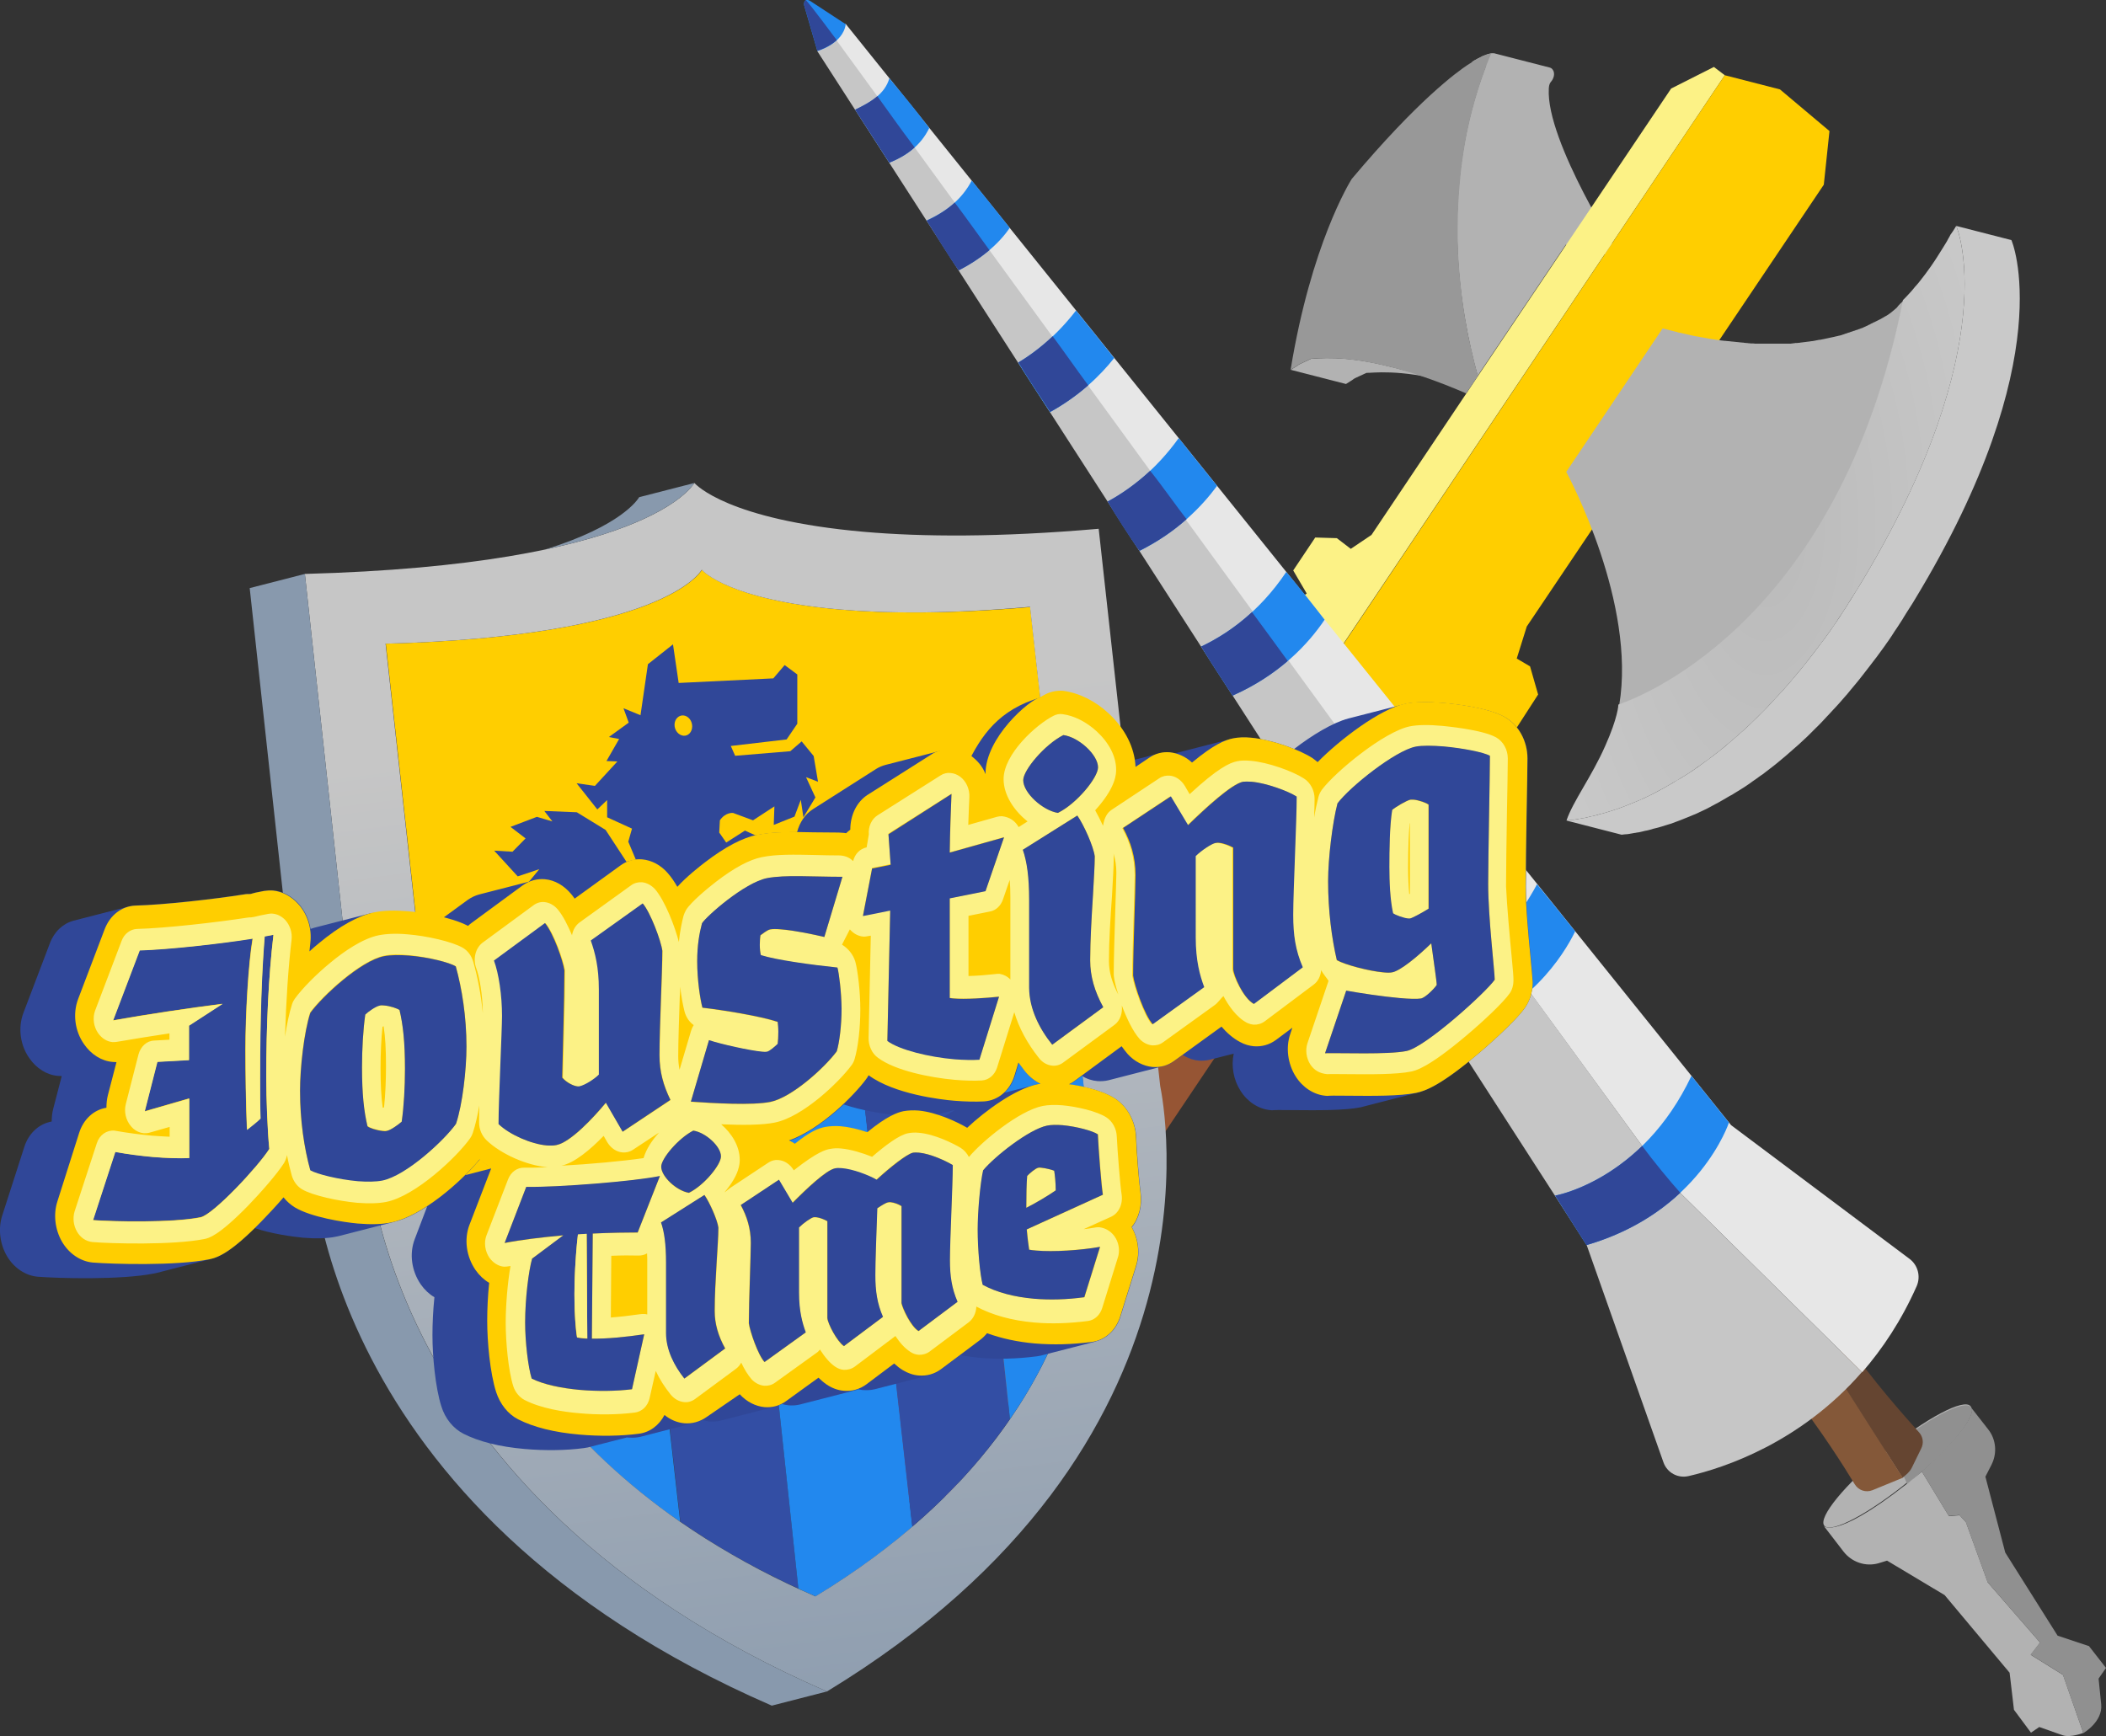 <?xml version="1.0" encoding="utf-8"?>
<!-- Generator: Adobe Illustrator 22.0.1, SVG Export Plug-In . SVG Version: 6.00 Build 0)  -->
<svg version="1.1" id="Calque_1" xmlns="http://www.w3.org/2000/svg" xmlns:xlink="http://www.w3.org/1999/xlink" x="0px" y="0px"
	 viewBox="0 0 965.7 796.3" style="enable-background:new 0 0 965.7 796.3;" xml:space="preserve">
<rect x="0" y="0" width="965.7" height="796.3" fill="#333333" stroke="none"/>
<style type="text/css">
	.st0{fill:#B2B2B2;}
	.st1{fill:#71422A;}
	.st2{fill:#965534;}
	.st3{fill:#FCF286;}
	.st4{fill:#FFCE00;}
	.st5{fill:url(#SVGID_1_);}
	.st6{fill:url(#SVGID_2_);}
	.st7{fill:#C9C9C9;}
	.st8{fill:#989898;}
	.st9{fill:#909090;}
	.st10{fill:#654531;}
	.st11{fill:#845839;}
	.st12{fill:#E7E7E7;}
	.st13{fill:#C6C6C6;}
	.st14{fill:#2288EE;}
	.st15{fill:#304798;}
	.st16{fill:#334EA4;}
	.st17{fill:url(#SVGID_3_);}
	.st18{fill:#8899AD;}
</style>
<path class="st0" d="M638.4,168.4c-22.8-5.9-34.4-3.8-37.1-3.9c-5.5,2.6-5.6,2.6-5.7,2.7c-0.5,0.4-0.7,0.5-1,0.7
	c-2.4,1.5-2.6,1.6-2.7,1.7l25.3,6.5c0.2-0.1,0.3-0.2,2.7-1.7c0.2-0.2,0.5-0.3,1-0.7c0.1-0.1,0.2-0.2,5.7-2.7
	c2.7,0.1,14.3-1.9,37.1,3.9L638.4,168.4z"/>
<g>
	<polygon class="st1" points="593.9,315.4 599.2,320.3 608.5,328.9 379.7,669.7 366.8,658.8 363.8,641.5 390.1,602.1 410.4,589.4 	
		"/>
</g>
<polygon class="st2" points="623.4,342 620.7,339.6 608.5,328.9 379.7,669.7 394.3,682.5 419.6,689 435.4,685.9 461.6,646.7 
	466.8,619.6 648.7,348.5 "/>
<path class="st0" d="M743.5,118.7c-0.2-0.3-34.7-53.9-33.3-78c0-0.1,0-2.1,1-3.2c1-1.1,2.4-4,0.4-6c-0.2-0.2-0.5-0.4-0.9-0.5
	l-25.3-6.5c0.1,0,0.2,0.1,0.3,0.1c-0.4-0.2-0.9-0.2-1.6-0.2c-0.1,0-0.3,0-0.4,0.1l0,0c0,0,0,0-0.1,0c-0.3,0-0.5,0.1-0.8,0.2h-0.1
	c-0.3,0.1-0.6,0.2-0.9,0.3h-0.1c-0.3,0.1-0.6,0.2-1,0.4h-0.1c-0.3,0.1-0.7,0.3-1,0.4c0,0-0.1,0-0.1,0.1c-0.3,0.2-0.7,0.3-1,0.5
	c-0.1,0-0.1,0.1-0.2,0.1c-0.3,0.2-0.7,0.3-1,0.5c-0.1,0.1-0.2,0.1-0.3,0.2c-0.3,0.2-0.6,0.3-0.9,0.5c-0.4,0.2-0.8,0.5-1.2,0.7
	c2.2,0.6,4.3,1.1,6.5,1.7c-21.8,57-11.9,113.1-3.8,142.2l40.4-60.1l0,0L743.5,118.7z M686.4,25c-0.1-0.1-0.3-0.2-0.4-0.3
	C686.1,24.8,686.3,24.9,686.4,25z"/>
<g>
	<polygon class="st3" points="785.9,30.7 790.9,34.5 599.2,320.3 578.8,285.7 599.2,272.2 593,261.6 603.1,246.5 613,246.8 
		619.4,251.7 628.9,245.3 672.4,180.4 677.8,172.3 718.2,112.2 766.3,40.6 	"/>
</g>
<polygon class="st4" points="836.3,84.7 838.9,60.1 816.2,41 790.9,34.5 599.3,320.4 620.7,339.6 623.4,342 645.6,361.9 
	670.9,368.4 677.8,357.8 683.2,331.3 695.1,334.3 705.3,318.5 701.6,305.6 695.5,302 700.1,287.3 "/>
<radialGradient id="SVGID_1_" cx="802.5" cy="573.448" r="85.35" fx="728.836" fy="616.556" gradientTransform="matrix(1 0 0 -1 0 796)" gradientUnits="userSpaceOnUse">
	<stop  offset="0" style="stop-color:#666666"/>
	<stop  offset="4.600942e-02" style="stop-color:#747474"/>
	<stop  offset="0.143" style="stop-color:#8B8B8B"/>
	<stop  offset="0.256" style="stop-color:#9C9C9C"/>
	<stop  offset="0.391" style="stop-color:#A9A9A9"/>
	<stop  offset="0.573" style="stop-color:#B0B0B0"/>
	<stop  offset="1" style="stop-color:#B2B2B2"/>
</radialGradient>
<path class="st5" d="M872.8,137.9c-29.9,151.5-125.3,183.7-130.3,185.4c7.8-46.5-22.7-103.9-24.3-106.9l44.2-65.8
	c0.8,0.2,1.6,0.4,2.4,0.6c0.2,0.1,0.5,0.1,0.7,0.2c0.5,0.1,1.1,0.3,1.6,0.4c0.3,0.1,0.5,0.1,0.8,0.2c0.5,0.1,1,0.2,1.5,0.4
	c0.3,0.1,0.6,0.2,1,0.2c0.4,0.1,0.9,0.2,1.3,0.3c0.3,0.1,0.6,0.1,0.9,0.2c0.4,0.1,0.9,0.2,1.3,0.3c0.3,0.1,0.6,0.1,0.9,0.2
	c0.4,0.1,0.8,0.2,1.3,0.3c0.3,0.1,0.7,0.1,1,0.2c0.4,0.1,0.8,0.2,1.2,0.2c0.3,0.1,0.6,0.1,1,0.2c0.4,0.1,0.8,0.2,1.2,0.2
	c0.3,0.1,0.6,0.1,1,0.2c0.4,0.1,0.8,0.1,1.2,0.2c0.3,0.1,0.6,0.1,1,0.2c0.4,0.1,0.8,0.1,1.2,0.2c0.3,0.1,0.6,0.1,0.9,0.1
	c0.4,0.1,0.8,0.1,1.1,0.2c0.3,0,0.6,0.1,1,0.1c0.4,0.1,0.7,0.1,1.1,0.2c0.3,0,0.6,0.1,1,0.1c0.4,0.1,0.7,0.1,1.1,0.1
	c0.3,0,0.6,0.1,0.9,0.1c0.4,0,0.8,0.1,1.2,0.1c0.3,0,0.6,0.1,0.8,0.1c0.4,0,0.8,0.1,1.1,0.1s0.6,0.1,0.9,0.1c0.4,0,0.7,0.1,1.1,0.1
	c0.3,0,0.6,0.1,0.8,0.1c0.4,0,0.8,0.1,1.1,0.1s0.5,0,0.8,0.1c0.4,0,0.7,0.1,1.1,0.1c0.3,0,0.5,0,0.8,0.1c0.4,0,0.7,0,1.1,0.1
	c0.3,0,0.5,0,0.8,0c0.4,0,0.8,0,1.1,0.1c0.2,0,0.5,0,0.7,0c0.4,0,0.8,0,1.2,0c0.2,0,0.4,0,0.6,0c0.4,0,0.8,0,1.2,0
	c0.2,0,0.4,0,0.6,0c0.5,0,0.9,0,1.4,0c0.9,0,1.5,0,2.1,0c0.2,0,0.3,0,0.5,0c0.4,0,0.8,0,1.3,0c0.2,0,0.3,0,0.5,0c0.4,0,0.8,0,1.2,0
	c0.2,0,0.5,0,0.7,0c0.3,0,0.7,0,1,0c0.2,0,0.5,0,0.7,0c0.3,0,0.6,0,0.9,0c0.3,0,0.5,0,0.8,0s0.6,0,0.8,0c0.3,0,0.5,0,0.7-0.1
	c0.3,0,0.6,0,0.9-0.1c0.2,0,0.5,0,0.7-0.1c0.2,0,0.4,0,0.6,0c0.5,0,0.8-0.1,1.1-0.1c0.2,0,0.5,0,0.7-0.1c0.3,0,0.6-0.1,0.9-0.1
	c0.2,0,0.5-0.1,0.7-0.1c0.3,0,0.6-0.1,0.9-0.1c0.2,0,0.4-0.1,0.7-0.1s0.6-0.1,0.9-0.1c0.2,0,0.4-0.1,0.6-0.1c0.3,0,0.6-0.1,0.9-0.1
	c0.2,0,0.4-0.1,0.6-0.1c0.3-0.1,0.7-0.1,1-0.2c0.2,0,0.3-0.1,0.5-0.1c0.5-0.1,0.9-0.2,1.4-0.2c0.6-0.1,1-0.2,1.5-0.3
	c0.6-0.1,1-0.2,1.4-0.3c0.8-0.2,1.1-0.2,1.4-0.3c0.2,0,0.3-0.1,0.5-0.1c0.3-0.1,0.6-0.1,0.9-0.2c0.2,0,0.3-0.1,0.5-0.1
	c0.3-0.1,0.6-0.1,0.8-0.2c0.2,0,0.3-0.1,0.5-0.1c0.3-0.1,0.6-0.1,0.8-0.2c0.2,0,0.3-0.1,0.5-0.1c0.3-0.1,0.5-0.1,0.8-0.2
	c0.2-0.1,0.4-0.1,0.5-0.2c0.2-0.1,0.5-0.1,0.7-0.2c0.2-0.1,0.3-0.1,0.5-0.2c0.2-0.1,0.5-0.2,0.7-0.2c0.2-0.1,0.3-0.1,0.5-0.2
	c0.2-0.1,0.5-0.2,0.7-0.2c0.2-0.1,0.4-0.1,0.5-0.2c0.2-0.1,0.5-0.2,0.7-0.2c0.2-0.1,0.3-0.1,0.5-0.2c0.2-0.1,0.5-0.2,0.7-0.2
	c0.2-0.1,0.3-0.1,0.5-0.2c0.2-0.1,0.4-0.2,0.7-0.2c0.2-0.1,0.3-0.1,0.5-0.2c0.2-0.1,0.4-0.2,0.6-0.2c0.2-0.1,0.3-0.1,0.5-0.2
	c0.2-0.1,0.4-0.2,0.6-0.2c0.2-0.1,0.3-0.1,0.5-0.2c0.2-0.1,0.4-0.2,0.6-0.3c0.2-0.1,0.3-0.1,0.5-0.2c0.2-0.1,0.4-0.2,0.6-0.3
	c0.2-0.1,0.3-0.1,0.5-0.2c0.2-0.1,0.4-0.2,0.5-0.3c0.2-0.1,0.3-0.1,0.5-0.2c0.2-0.1,0.4-0.2,0.5-0.3c0.2-0.1,0.3-0.2,0.5-0.2
	c0.2-0.1,0.3-0.2,0.5-0.3s0.3-0.2,0.5-0.2c0.2-0.1,0.4-0.2,0.6-0.3c0.6-0.3,0.8-0.4,1-0.5c0.6-0.3,0.8-0.4,1-0.5
	c0.5-0.3,0.7-0.4,0.9-0.5c0.6-0.3,0.9-0.5,1.2-0.7c0.4-0.2,0.7-0.4,1.1-0.6c1.6-1.1,1.8-1.2,2-1.4c1.3-1.1,1.8-1.5,2.5-2.1
	C870.8,139.7,871.7,138.9,872.8,137.9z"/>
<radialGradient id="SVGID_2_" cx="809.768" cy="507.027" r="115.982" gradientTransform="matrix(1 0 0 -2 0 1254.005)" gradientUnits="userSpaceOnUse">
	<stop  offset="0" style="stop-color:#BABABA"/>
	<stop  offset="1" style="stop-color:#C9C9C9"/>
</radialGradient>
<path class="st6" d="M897,103.6c0.1-0.2,23.1,53.8-44.3,164.9c-0.8,1.3-1.6,2.7-2.5,4c-1.2,1.9-2,3.1-2.7,4.3
	c-0.1,0.2-0.3,0.5-0.4,0.7c-0.8,1.2-1.6,2.5-2.4,3.7c-1,1.5-1.8,2.6-2.5,3.8c-1.1,1.7-1.9,2.8-2.7,3.9c-0.1,0.2-0.3,0.4-0.4,0.6
	c-0.8,1.1-1.6,2.2-2.4,3.3c-1.1,1.5-1.9,2.6-2.7,3.6c-1,1.3-1.8,2.4-2.6,3.4c-1.2,1.6-2,2.6-2.8,3.6c-1.2,1.5-2,2.6-2.8,3.5
	c-0.9,1.1-1.7,2.1-2.5,3c-1.1,1.4-1.9,2.3-2.7,3.2c-1.2,1.4-2,2.3-2.8,3.2c-1.1,1.2-1.8,2-2.6,2.8c-1,1.1-1.8,2-2.6,2.8
	c-1.2,1.3-2,2.1-2.7,2.9c-1.2,1.2-1.9,2-2.7,2.7c-0.9,0.9-1.6,1.6-2.4,2.4c-1.2,1.2-1.9,1.9-2.7,2.6c-1.2,1.1-1.9,1.8-2.7,2.5
	c-1,0.9-1.7,1.5-2.4,2.1c-1.1,1-1.8,1.6-2.5,2.2c-1.2,1-1.9,1.7-2.6,2.2c-1,0.9-1.7,1.4-2.4,2c-1,0.8-1.7,1.4-2.4,1.9
	c-1.2,0.9-1.9,1.5-2.6,2c-1.1,0.9-1.8,1.4-2.6,1.9c-0.8,0.6-1.5,1.1-2.2,1.6c-1.1,0.7-1.7,1.2-2.4,1.7c-1.1,0.8-1.8,1.2-2.5,1.7
	c-0.9,0.6-1.5,1-2.2,1.4c-1,0.6-1.6,1-2.3,1.4c-1.1,0.7-1.7,1.1-2.4,1.4c-1,0.6-1.6,0.9-2.2,1.3c-0.9,0.5-1.5,0.9-2.1,1.2
	c-1,0.6-1.6,0.9-2.2,1.2c-1,0.5-1.6,0.9-2.2,1.2c-0.8,0.4-1.4,0.7-1.9,1c-1,0.5-1.6,0.8-2.1,1c-1,0.5-1.6,0.7-2.1,1
	c-0.8,0.4-1.4,0.6-1.9,0.8c-0.9,0.4-1.4,0.6-1.9,0.8c-0.9,0.4-1.5,0.6-2,0.8c-0.9,0.4-1.4,0.6-2,0.8c-0.6,0.2-1.1,0.4-1.6,0.6
	c-0.9,0.3-1.4,0.5-1.9,0.7c-0.8,0.3-1.3,0.5-1.8,0.6c-0.7,0.2-1.2,0.4-1.6,0.5c-0.7,0.2-1.2,0.4-1.6,0.5c-0.8,0.2-1.2,0.4-1.7,0.5
	c-0.7,0.2-1.1,0.3-1.6,0.4s-0.9,0.2-1.4,0.4c-0.7,0.2-1.1,0.3-1.5,0.4c-0.6,0.2-1.1,0.2-1.5,0.3c-0.5,0.1-0.9,0.2-1.2,0.3
	c-0.6,0.1-0.9,0.2-1.3,0.3c-0.6,0.1-0.9,0.2-1.3,0.2c-0.5,0.1-0.9,0.2-1.2,0.2c-0.4,0.1-0.7,0.1-1.1,0.2c-0.5,0.1-0.8,0.1-1.1,0.2
	c-0.7,0.1-1.3,0.2-1.9,0.2c-0.4,0-0.7,0.1-0.9,0.1c-0.4,0-0.6,0.1-0.8,0.1c3-8.9,11.5-20,17.8-34.3c5.8-13,6-18.6,6-18.9
	c5-1.7,100.5-33.9,130.5-185.5c0.3-0.3,0.7-0.7,1.2-1.2c1.4-1.5,2.6-2.7,3.7-4.1c0.4-0.5,0.8-1,1.2-1.4c0.7-0.8,0.9-1.1,1.2-1.4
	c2-2.5,3.8-4.9,5.4-7.2c1.5-2.2,2.7-3.9,3.7-5.6c1.3-2,2.3-3.7,3.3-5.3c0.4-0.6,0.7-1.2,1-1.8c0.5-0.8,0.8-1.4,1.1-2
	C895.9,105.6,896.7,104.1,897,103.6z"/>
<g>
	<path class="st7" d="M897,103.6l25.3,6.5c0.1-0.2,23.1,53.8-44.3,164.9c-0.8,1.3-1.6,2.7-2.5,4c-1.2,1.9-2,3.1-2.7,4.3
		c-0.1,0.2-0.3,0.5-0.4,0.7c-0.8,1.2-1.6,2.5-2.4,3.7c-1,1.5-1.8,2.6-2.5,3.8c-1.1,1.7-1.9,2.8-2.7,3.9c-0.1,0.2-0.3,0.4-0.4,0.6
		c-0.8,1.1-1.6,2.2-2.4,3.3c-1.1,1.5-1.9,2.6-2.7,3.6c-1,1.3-1.8,2.4-2.6,3.4c-1.2,1.6-2,2.6-2.8,3.6c-1.2,1.5-2,2.6-2.8,3.5
		c-0.9,1.1-1.7,2.1-2.5,3c-1.1,1.4-1.9,2.3-2.7,3.2c-1.2,1.4-2,2.3-2.8,3.2c-1.1,1.2-1.8,2-2.6,2.8c-1,1.1-1.8,2-2.6,2.8
		c-1.2,1.3-2,2.1-2.7,2.9c-1.2,1.2-1.9,2-2.7,2.7c-0.9,0.9-1.6,1.6-2.4,2.4c-1.2,1.2-1.9,1.9-2.7,2.6c-1.2,1.1-1.9,1.8-2.7,2.5
		c-1,0.9-1.7,1.5-2.4,2.1c-1.1,1-1.8,1.6-2.5,2.2c-1.2,1-1.9,1.7-2.6,2.2c-1,0.9-1.7,1.4-2.4,2c-1,0.8-1.7,1.4-2.4,1.9
		c-1.2,0.9-1.9,1.5-2.6,2c-1.1,0.9-1.8,1.4-2.6,1.9c-0.8,0.6-1.5,1.1-2.2,1.6c-1.1,0.7-1.7,1.2-2.4,1.7c-1.1,0.8-1.8,1.2-2.5,1.7
		c-0.9,0.6-1.5,1-2.2,1.4c-1,0.6-1.6,1-2.3,1.4c-1.1,0.7-1.7,1.1-2.4,1.4c-1,0.6-1.6,0.9-2.2,1.3c-0.9,0.5-1.5,0.9-2.1,1.2
		c-1,0.6-1.6,0.9-2.2,1.2c-1,0.5-1.6,0.9-2.2,1.2c-0.8,0.4-1.4,0.7-1.9,1c-1,0.5-1.6,0.8-2.1,1c-1,0.5-1.6,0.7-2.1,1
		c-0.8,0.4-1.4,0.6-1.9,0.8c-0.9,0.4-1.4,0.6-1.9,0.8c-0.9,0.4-1.5,0.6-2,0.8c-0.9,0.4-1.4,0.6-2,0.8c-0.6,0.2-1.1,0.4-1.6,0.6
		c-0.9,0.3-1.4,0.5-1.9,0.7c-0.8,0.3-1.3,0.5-1.8,0.6c-0.7,0.2-1.2,0.4-1.6,0.5c-0.7,0.2-1.2,0.4-1.6,0.5c-0.8,0.2-1.2,0.4-1.7,0.5
		c-0.7,0.2-1.1,0.3-1.6,0.4s-0.9,0.2-1.4,0.4c-0.7,0.2-1.1,0.3-1.5,0.4c-0.6,0.2-1.1,0.2-1.5,0.3c-0.5,0.1-0.9,0.2-1.2,0.3
		c-0.6,0.1-0.9,0.2-1.3,0.3c-0.6,0.1-0.9,0.2-1.3,0.2c-0.5,0.1-0.9,0.2-1.2,0.2c-0.4,0.1-0.7,0.1-1.1,0.2c-0.5,0.1-0.8,0.1-1.1,0.2
		c-0.7,0.1-1.3,0.2-1.9,0.2c-0.4,0-0.7,0.1-0.9,0.1c-0.4,0-0.6,0.1-0.8,0.1l-25.3-6.5c0.2,0,0.5,0,0.8-0.1c0.2,0,0.5-0.1,0.9-0.1
		c0.5-0.1,1.1-0.1,1.9-0.2c0.3,0,0.6-0.1,1.1-0.2c0.3,0,0.7-0.1,1.1-0.2c0.3-0.1,0.6-0.1,1.2-0.2c0.3-0.1,0.7-0.1,1.3-0.2
		c0.4-0.1,0.7-0.1,1.3-0.3c0.4-0.1,0.8-0.2,1.2-0.3c0.4-0.1,0.8-0.2,1.5-0.3c0.4-0.1,0.8-0.2,1.5-0.4c0.4-0.1,0.9-0.2,1.4-0.4
		c0.4-0.1,0.9-0.2,1.6-0.4c0.4-0.1,0.9-0.3,1.7-0.5c0.5-0.1,0.9-0.3,1.6-0.5c0.4-0.1,0.9-0.3,1.6-0.5c0.5-0.2,1-0.3,1.8-0.6
		c0.5-0.2,1-0.4,1.9-0.7c0.5-0.2,1-0.4,1.6-0.6c0.5-0.2,1.1-0.4,2-0.8c0.5-0.2,1.1-0.4,2-0.8c0.5-0.2,1.1-0.5,1.9-0.8
		c0.5-0.2,1-0.5,1.9-0.8c0.6-0.3,1.1-0.5,2.1-1c0.6-0.3,1.1-0.5,2.1-1c0.5-0.3,1.1-0.5,1.9-1c0.6-0.3,1.2-0.6,2.2-1.2
		c0.6-0.3,1.2-0.6,2.2-1.2c0.6-0.3,1.2-0.7,2.1-1.2c0.6-0.3,1.2-0.7,2.2-1.3c0.6-0.4,1.3-0.8,2.4-1.4c0.6-0.4,1.3-0.8,2.3-1.4
		c0.6-0.4,1.2-0.8,2.2-1.4c0.7-0.4,1.4-0.9,2.5-1.7c0.7-0.5,1.4-0.9,2.4-1.7c0.7-0.5,1.4-1,2.2-1.6c0.7-0.5,1.4-1,2.6-1.9
		c0.7-0.5,1.4-1.1,2.6-2c0.7-0.6,1.4-1.1,2.4-1.9c0.7-0.5,1.4-1.1,2.4-2c0.7-0.6,1.4-1.2,2.6-2.2c0.7-0.6,1.4-1.3,2.5-2.2
		c0.7-0.6,1.4-1.3,2.4-2.1c0.7-0.7,1.5-1.4,2.7-2.5c0.7-0.7,1.5-1.4,2.7-2.6c0.8-0.7,1.5-1.5,2.4-2.4c0.8-0.8,1.5-1.5,2.7-2.7
		c0.8-0.8,1.5-1.6,2.7-2.9c0.8-0.8,1.5-1.7,2.6-2.8c0.7-0.8,1.5-1.6,2.6-2.8c0.8-0.9,1.5-1.8,2.8-3.2c0.8-0.9,1.5-1.8,2.7-3.2
		c0.8-0.9,1.6-1.9,2.5-3c0.8-1,1.6-2,2.8-3.5c0.8-1,1.6-2,2.8-3.6c0.8-1,1.6-2.1,2.6-3.4c0.8-1.1,1.6-2.1,2.7-3.6
		c0.8-1.1,1.6-2.2,2.4-3.3c0.1-0.2,0.3-0.4,0.4-0.6c0.8-1.1,1.6-2.3,2.7-3.9c0.8-1.1,1.5-2.3,2.5-3.8c0.8-1.2,1.6-2.4,2.4-3.7
		c0.1-0.2,0.3-0.5,0.4-0.7c0.8-1.2,1.6-2.5,2.7-4.3c0.8-1.3,1.6-2.6,2.5-4C920.1,157.3,897.1,103.3,897,103.6z"/>
</g>
<path class="st8" d="M683.3,24.6c0.2,0,0.4-0.1,0.5-0.1c-1.4,3.2-2.6,6.4-3.7,9.7c-0.3,0.9-0.6,1.8-1,2.8c-2,6-3.7,11.9-5.1,17.8
	c-0.4,1.8-0.8,3.6-1.2,5.4c-0.3,1.4-0.5,2.7-0.8,4c-0.3,1.8-0.6,3.6-0.9,5.4c-0.1,0.9-0.3,1.8-0.4,2.7c-0.4,2.7-0.7,5.3-1,7.9
	c0,0.4-0.1,0.9-0.1,1.3c-0.8,7.8-1.2,15.5-1.2,22.9c0,0.4,0,0.8,0,1.3c0,1.2,0,2.4,0,3.6c0,1.3,0.1,2.4,0.1,3.5
	c0.1,1.4,0.1,2.4,0.1,3.5c0.5,8.9,1.3,16.9,2.4,24.4c0.1,0.9,0.2,1.4,0.3,2c0,0.2,0,0.3,0.1,0.5c0.1,0.5,0.2,1,0.2,1.4
	c0,0.2,0.1,0.4,0.1,0.6c0.4,2.5,0.9,5,1.3,7.4c0.2,0.8,0.3,1.7,0.5,2.5c0.2,0.9,0.4,1.8,0.6,2.6c0.2,0.9,0.4,1.8,0.6,2.7
	c1,4.4,2,8.4,3,12l-5.4,8c-45.7-19.8-67.3-15.8-71.1-15.9c-5.5,2.6-5.6,2.6-5.7,2.7c-0.5,0.4-0.7,0.5-1,0.7
	c-2.4,1.5-2.6,1.6-2.7,1.7c9.4-57.5,27.1-86,28-87.5c30.5-36.3,48.2-49,53.1-52.3c0.3-0.2,0.5-0.3,0.8-0.5s0.5-0.3,0.8-0.5
	s0.4-0.3,0.6-0.4c0.1-0.1,0.3-0.2,0.4-0.3c0.3-0.2,0.5-0.3,0.6-0.4c0.3-0.2,0.4-0.2,0.6-0.3c0.2-0.1,0.4-0.2,0.6-0.3
	c0.3-0.2,0.5-0.3,0.6-0.3c0.2-0.1,0.4-0.2,0.5-0.3c0.3-0.1,0.4-0.2,0.6-0.3c0.3-0.1,0.5-0.2,0.6-0.3c0.2-0.1,0.3-0.2,0.5-0.2
	c0.3-0.1,0.4-0.2,0.6-0.3c0.2-0.1,0.4-0.2,0.5-0.2c0.2-0.1,0.4-0.1,0.5-0.2c0.2-0.1,0.4-0.1,0.5-0.2c0.2-0.1,0.3-0.1,0.5-0.1
	C683.1,24.7,683.2,24.7,683.3,24.6z"/>
<g>
	
		<ellipse transform="matrix(0.774 -0.633 0.633 0.774 -229.362 702.372)" class="st0" cx="870.2" cy="672.8" rx="43.3" ry="8.7"/>
	<path class="st9" d="M874.5,680.5c0.4-0.3,0.8-0.7,1.3-1c18.5-15.1,31.1-30.4,28-34.2c-2.9-3.5-18.4,4.4-35.6,17.9
		C867,664.2,868.4,666.7,874.5,680.5z"/>
	<g>
		<path class="st10" d="M847.4,616.7c10.7,15.6,26.2,33.1,32.6,40.2c1.8,2,2.2,4.9,1,7.3l-4.4,9c-0.5,1-1.2,1.8-2,2.6l0,0l-2.2,1.9
			l-31.1-48.8l-4.7-3.3l7.3-6.1L847.4,616.7z"/>
	</g>
	<g>
		<path class="st11" d="M836.7,625.6l4.7,3.3l31.1,48.8l-13.9,5.7c-3,1.2-6.4,0.1-8.1-2.7c-4.8-7.9-15.2-24.5-29.2-42.4l12.3-10.1
			L836.7,625.6z"/>
	</g>
	<path class="st0" d="M861.4,716.9c-6,1.7-12.3-0.5-16.1-5.4l-9-11.7c0,0,5.8,7.5,45-24.9l12.4,20.4l4.9-0.4l2.9,3.2l10,27.6
		l24,27.6l-4.3,5.6l14.8,9.2l9.3,26.6c0,0-5.8,2.3-9.4,1.1c-3.6-1.3-10.8-3.8-10.8-3.8l-3.8,2.6l-7.8-10.5l-2-17l-29.8-35.6
		l-26.4-15.8L861.4,716.9z"/>
	<path class="st9" d="M955.3,794.8c0,0,9-5.2,8.2-13.2c-0.8-7.9-1.2-11.8-1.2-11.8l3.4-4.9l-7.8-10l-14.4-4.8l-24-38.1l-9.1-34.8
		l2.8-5.5c2.7-5.3,2.1-11.7-1.6-16.3l-7.9-10.1c0,0,5.9,3.6-22.5,29.5l12.4,20.4l4.9-0.4l2.9,3.2l10,27.6l24,27.6l-4.3,5.6l14.8,9.2
		L955.3,794.8z"/>
	<path class="st12" d="M764.3,541L373.7,6.3l14.2,4.8L793.8,516l81.8,61.3c3.9,2.9,5.2,8.1,3.3,12.5c-7,15.8-15.7,28.8-25,39.5
		L764.3,541z"/>
	<path class="st13" d="M774.4,676.9c16-3.7,51-15.1,79.4-47.7L764.3,541L382,16.3l-8.8-11.1l1.6,18.3l352.7,547.3l35.3,99.9
		C764.5,675.4,769.4,678.1,774.4,676.9z"/>
	<path class="st14" d="M407.8,74.6c7.7-3.1,14.5-7.9,18.3-15.9c-6.7-8.7-7.9-10.3-18.3-22.8c-2,7.3-9.1,11.3-15.6,14.4L407.8,74.6z"
		/>
	<path class="st15" d="M407.8,74.6c4.3-1.7,8.3-4,11.6-7c-7.6-10.1-11.3-15.5-17.1-23.5c-3,2.6-6.7,4.5-10.2,6.2L407.8,74.6z"/>
	<path class="st14" d="M374.8,23.4c0,0,11.8-3.3,13-12.3L371.3,0.3c0,0-2.8-1.5-2.6,2L374.8,23.4z"/>
	<path class="st15" d="M369.5,0.1c-0.4,0.2-0.8,0.8-0.8,2.1l6.1,21.1c0,0,5-1.4,8.9-4.9C383.7,18.5,371,1.2,369.5,0.1z"/>
	<path class="st14" d="M792.8,514.8c0,0-13.4,41-65.3,56.2l-14.4-22.7c0,0,39.8-6.9,62.5-54.9L792.8,514.8z"/>
	<path class="st15" d="M770.5,547c-9.9,9.3-23.8,18.4-43,24l-14.4-22.7c0,0,20.1-3.5,39.9-22.8C757.9,532.2,765.9,541.9,770.5,547z"
		/>
	<path class="st14" d="M722.3,427.1c-5.4,11.1-20.9,35.8-56.2,48.4c-6.2-9.3-11.3-17.3-14.5-22.4c11.7-4,36.2-15.8,53.2-47.6
		C711,413.1,716.8,420.2,722.3,427.1z"/>
	<path class="st15" d="M701.3,454.7c-8.6,7.8-20.1,15.4-35.1,20.8c-6.2-9.3-11.3-17.3-14.5-22.4c7.6-2.6,20.5-8.5,33.3-20.9
		C689.7,437.8,695.5,446.3,701.3,454.7z"/>
	<path class="st14" d="M665.2,356.1c-6.9,11.8-21.6,30.4-49.3,41.5c-5.3-7.8-10.6-16.1-14.4-22.4c11.8-4.8,31.3-16.1,46.2-40.9
		C653.1,340.6,660.5,350,665.2,356.1z"/>
	<path class="st15" d="M646.3,379c-7.7,6.8-17.7,13.5-30.4,18.6c-5.3-7.8-10.6-16.1-14.4-22.4c7.4-3,17.8-8.5,28.1-18.3
		C635.2,364.1,639.2,369.3,646.3,379z"/>
	<path class="st14" d="M558.1,222.8c-7.1,9.6-18.3,21.1-35.5,29.8c-4.1-5.6-11.3-16.9-14.6-22.6c9.8-5.3,21.9-14.3,32.5-29.1
		C546.8,208.8,550,212.8,558.1,222.8z"/>
	<path class="st15" d="M544.1,238.1c-5.8,5.2-13,10.2-21.6,14.5c-4.1-5.6-11.3-16.9-14.6-22.6c5.9-3.2,12.7-7.8,19.5-14.1
		C532.6,222.3,539.9,232.8,544.1,238.1z"/>
	<path class="st14" d="M510.9,164.2c-6.5,8.2-16,17.3-29.4,24.8c-3.2-4.8-12.4-18.9-14.6-22.7c8.3-5,17.8-12.6,26.5-23.9
		C498.3,148.5,506.5,158.6,510.9,164.2z"/>
	<path class="st15" d="M499,176.7c-4.9,4.3-10.7,8.5-17.4,12.2c-3.2-4.8-12.4-18.9-14.6-22.7c5-3,10.3-6.9,15.7-12
		C486.6,159.4,493.6,169.4,499,176.7z"/>
	<path class="st14" d="M463,104.5c-5,7.4-13.1,14.2-23.3,19.4c-4.8-6.6-11-17.2-14.7-22.8c9.3-4.3,16.1-9.8,20.6-18.3
		C450.5,88.8,458.5,98.7,463,104.5z"/>
	<path class="st15" d="M453.7,114.7c-4,3.4-8.8,6.6-14.1,9.3c-4.8-6.6-11-17.2-14.7-22.8c5-2.3,9.3-5,12.9-8.3
		C442.7,99.4,449.1,108.4,453.7,114.7z"/>
	<path class="st14" d="M607.4,284.2c-7.4,11-20.5,25.2-42.2,34.8c-6.5-9.9-10.1-15.5-14.4-22.5c11-5.2,26.3-15.2,39-34.2
		C595.7,269.2,602.2,277.5,607.4,284.2z"/>
	<path class="st15" d="M590.5,303.1c-6.7,5.8-15.1,11.4-25.3,15.9c-6.5-9.9-10.1-15.5-14.4-22.5c6.7-3.2,15-8.1,23.3-15.8
		C581.5,290.7,584.5,294.9,590.5,303.1z"/>
</g>
<g>
	<g>
		<path class="st16" d="M343.3,515l22.8,213.5c-14.9-6.8-28.4-14.1-40.7-21.8c-0.2-0.1-0.4-0.2-0.5-0.3c-0.5-0.3-0.8-0.5-1.1-0.7
			c-4.1-2.6-8-5.2-11.8-7.8l-13.7-120.5l20.4-28.2L343.3,515z"/>
	</g>
	<g>
		<path class="st4" d="M472.4,278.4l5.6,50.1l-42.8,59.3L390,450.3L343.3,515l-24.7,34.2l-67,92.8c-48.2-60.6-49.4-115.6-49.5-118.5
			l-25.2-228.3c126.1-3.4,144-32.3,145-33.9c0.6,0.7,12.5,13.8,63.2,18.2C406.6,281.4,435.1,281.6,472.4,278.4z"/>
	</g>
	<g>
		<path class="st15" d="M375.1,358.5l-5.5-2.1l4.3,9.3l-5.5,9.1l-1.2-8l-2.9,7.7l-9.5,3.8l0.3-8.5l-9.8,6.4l-9.2-3.4
			c-0.2,0-3.5-0.3-6,3.4l-0.3,5.6l3.2,4.6l8.6-5.5l8.9,4.1l3.5,11.5l-4.9,1.2l-4.9-5l-7.5,6l5,0.4l3.7,7.2l-5.8,5.4l-1.3-6l-2.6-0.2
			L334,409l-2.8,26.7l3.5,2l10.1,8.5l2.2,10.6l5-0.8l2.2,4.9L351,468l-11.4-1l0.2-8.6l-5-6.1l-9.9,1.1l0.2,13.9l-4.7,5.3
			c0,0.1-0.9,1.9,1.1,3.3l-0.6,3.4l-12.2,0.9V474l4.9-4l0.2-6.4l-3.9-5.8l-9.5-0.8l-6.3-8.5l-1.5-13l-15.1-0.6l-14.2-9.7l-9.3-15.1
			l3.5-0.4l-3.5-3.5l-9.5,5.8l-7.1-1.4l9.9-12l-9.9,3.3l-10.8-11.8l8.4,0.5l6-6.1l-6.9-5.3l12.1-4.6l7.1,2.1l-3.7-4.8l14.9,0.6
			l13.2,8.1l11,16.8l2.8,13.6l-4.3,3.6l1.1,8l5,6.1l6.5-11.8l-0.7-9.2l-2.8-2.2l-8.2-19.5l1.7-6l-11.4-5.2v-7.9l-4.5,4.3l-9.5-12
			l8.4,1.2l10.3-11.2l-5-0.2l5.8-10.1l-4.7-0.9l9.1-6.6l-2.4-6.6l7.8,3.2l3.4-23.4l11.5-9.1l2.6,17.7l43.4-2.1l5.2-6.1l5.8,4.3v22.6
			l-4.9,7.2l-25.6,3l2,4.5l25.3-2.1l5.2-4.5l5.5,6.7L375.1,358.5z M313.4,337.4c2.2,0.2,4-1.7,4-4.3c0-2.6-1.8-4.8-4-5
			s-4.1,1.7-4.1,4.3C309.3,335,311.2,337.2,313.4,337.4"/>
	</g>
	<g>
		<path class="st14" d="M251.6,642l67-92.8l-20.4,28.2l13.7,120.5C286.3,680.2,266.6,661,251.6,642z"/>
	</g>
	<g>
		<path class="st14" d="M343.3,515l46.8-64.7l28.3,249.8c-12.8,11.1-27.5,21.7-44.4,32c-8.1-3.5-15.9-7.2-23.3-11
			c5,2.6,10.1,5.1,15.4,7.5L343.3,515z"/>
	</g>
	<g>
		
			<linearGradient id="SVGID_3_" gradientUnits="userSpaceOnUse" x1="329.075" y1="465.002" x2="393.075" y2="-39.998" gradientTransform="matrix(1 0 0 -1 0 796)">
			<stop  offset="0" style="stop-color:#C6C6C6"/>
			<stop  offset="1" style="stop-color:#8899AD"/>
		</linearGradient>
		<path class="st17" d="M532,498l-28.2-255.5c-46,4-81,3.7-107.5,1.4c-62.5-5.5-77.1-21.6-77.9-22.4c-1.2,1.9-23.3,37.5-178.6,41.7
			l27.8,255.5c0.2,8.3,3.7,166.6,211.6,257C564.9,662.9,533.6,506.2,532,498z M373.9,732.1c-18-7.8-34.1-16.3-50.2-26.4
			c-4.1-2.6-8-5.2-11.8-7.8c-25.6-17.8-45.3-37-60.4-55.9c-48.2-60.6-49.4-115.6-49.5-118.5l-25.2-228.3
			c126.1-3.4,144-32.3,145-33.9c0.6,0.7,12.5,13.8,63.2,18.2c21.5,1.9,50,2.1,87.3-1.2l5.6,50.1l19.9,178.2
			C499.3,513.4,524.7,640.6,373.9,732.1"/>
	</g>
	<g>
		<path class="st16" d="M435.2,387.8l27.9,263c-12.8,18.6-27.7,34.7-44.8,49.3L390,450.3L435.2,387.8z"/>
	</g>
	<g>
		<path class="st14" d="M497.9,506.7c0.5,2.9,1.6,7.4,2.2,18.9c2.2,43.8-11.7,88.9-37,125.2l-27.9-263l42.8-59.3L497.9,506.7z"/>
	</g>
	<g>
		<path class="st18" d="M263.2,248.9l-2.7,0.7c0,0-3.9,0.9-10.5,2.4c35-10.9,42.4-22.9,43.1-24l25.3-6.5
			C317.6,222.7,308.6,237.2,263.2,248.9z"/>
	</g>
	<path class="st18" d="M167.6,518.7l-27.8-255.5l-25.3,6.5l27.8,255.5c0.2,8.3,3.7,166.6,211.6,257l25.3-6.5
		C171.2,685.3,167.7,527,167.6,518.7z"/>
</g>
<g>
	<path class="st15" d="M170.4,418.7l-25.3,6.5c-0.9,0.2-1.8,0.5-2.7,0.8c-0.7-4.3-2.6-8.4-5.5-11.6c-3.2-3.5-7.3-5.7-11.5-6.1
		c-1.4-0.1-2.9,0-4.2,0.2l-4,0.8c-0.8,0.2-1.5,0.4-2.2,0.6c-1,0-2,0-3,0.2c-13.9,2.2-37.1,4.8-49.6,5.1c-1.2,0-2.3,0.2-3.4,0.5h0.1
		l-25.3,6.5c-4.9,1.3-8.9,5-10.9,10.3l-12.2,32.1c-2.5,6.7-1.5,14.6,2.7,20.6c3.3,4.8,8.1,7.8,13.2,8.2c0.6,0,1.1,0.1,1.7,0.1
		l-3.9,15c-0.5,1.9-0.7,3.9-0.7,5.8l-1.2,0.3c-5.1,1.3-9.4,5.4-11.3,11.2L1,557.5c-1.9,5.9-1.1,12.8,2.1,18.4
		c3.2,5.5,8.5,9.1,14.2,9.6c8.9,0.7,38,1.6,53.4-1.5c0.3-0.1,0.6-0.1,1-0.2l25.3-6.5l0,0c4-1,9.4-3.8,19.8-14.1
		c7.6,2.6,17,3.9,22,4.4c6,0.5,11.2,0.4,15.4-0.5c0.5-0.1,0.9-0.2,1.4-0.3l25.3-6.5l0,0c4.8-1.2,10-3.8,15-7.1l-5.7,15
		c-2.6,6.7-1.5,14.7,2.8,20.9c1.7,2.4,3.8,4.4,6.2,5.8c-0.6,5.8-0.9,12-0.9,17.4c0,9.6,1.3,24,4.1,32.7c1.7,5.5,5.4,10.1,10.1,12.5
		c7.1,3.6,16.5,6,28.1,7c9,0.8,18.9,0.7,27.1-0.4c0.6-0.1,1.2-0.2,1.8-0.3l18-4.6c0.4,0.1,0.8,0.1,1.2,0.1c1.7,0.1,3.4,0,5-0.4
		l25.3-6.5c-0.2,0-0.3,0.1-0.5,0.1c1.2-0.3,2.5-0.7,3.6-1.3c1.1,0.3,2.2,0.6,3.3,0.7c1.7,0.1,3.4,0,5-0.4l25.3-6.5
		c-0.2,0-0.4,0.1-0.6,0.1c1.2-0.3,2.4-0.7,3.5-1.2c1.1,0.3,2.1,0.5,3.2,0.6c1.7,0.1,3.4,0,5-0.4l25.3-6.5c-0.2,0-0.3,0.1-0.5,0.1
		c0.7-0.1,1.4-0.3,2-0.6c0.8,0.2,1.7,0.4,2.5,0.4c1.7,0.1,3.4,0,5-0.4l25.3-6.5c-0.2,0-0.3,0.1-0.5,0.1c2-0.4,4-1.3,5.7-2.6l8.7-6.6
		c2.9,0.5,5.9,0.9,9,1.2c8.3,0.7,17.1,0.5,26.2-0.7c0.6-0.1,1.1-0.2,1.7-0.3l25.3-6.5c-0.1,0-0.1,0-0.2,0c5.3-1.3,9.7-5.6,11.5-11.5
		l7.1-22.7c0.7-2.2,1.1-4.4,1.1-6.8c0-4.1-1.1-8-3-11.4c3.4-4.1,4.9-10.1,4-16.2c-0.5-3-1.8-18.7-2-25.1c-0.3-7.2-4-14-9.7-17.7
		s-14.9-5.7-21-6.5c0.9-0.4,1.7-0.9,2.5-1.5l3.3-2.4c2.2,1.4,4.7,2.2,7.2,2.4c1.7,0.1,3.4,0,5-0.4l25.3-6.5c-0.2,0-0.4,0.1-0.6,0.1
		c2-0.4,3.8-1.2,5.5-2.5l3.8-2.7c0.4,0.2,0.8,0.5,1.2,0.7c2,1.1,4.1,1.7,6.2,1.9c1.7,0.1,3.4,0,5-0.4l11-2.8c-1.2,5.7-0.1,12,3.1,17
		c3.2,5.1,8.3,8.4,13.6,8.9c0.6,0.1,1.2,0.1,1.9,0c1.8-0.1,5.1,0,9,0c10.9,0.1,23.2,0.2,30.7-1.3c0.4-0.1,0.7-0.2,1.1-0.3l25.3-6.5
		l0,0c4.6-1.2,12-4.6,27.6-17.9c1.7-1.4,16.5-14.1,21.3-21c2.2-3.2,3.5-7.3,3.5-11.6c0-2.2-0.3-5-0.9-11.6c-0.9-9.2-2.2-23-2.2-32.3
		c0-6.9,0.2-20.8,0.4-33.1c0.2-10.8,0.4-21,0.4-25.6c0-8-4.1-15.5-10.6-19.1c-7.6-4.3-23.3-6-28-6.4c-7.3-0.6-12.9-0.5-17.1,0.3
		c-1.1,0.2-2.3,0.6-3.5,1c0.8-0.3,1.6-0.5,2.3-0.7l-25.3,6.5c-7.2,1.9-16.6,7.6-24.9,14c-6.1-2.5-13.4-4.6-19.6-5.1
		c-3.1-0.3-5.8-0.2-8.3,0.3c-0.4,0.1-0.9,0.2-1.4,0.3c0.1,0,0.2,0,0.3-0.1l-25.3,6.5c-0.1,0-0.2,0.1-0.3,0.1
		c-0.7-0.2-1.5-0.3-2.2-0.4c-2-0.2-4,0.1-5.9,0.7c0.3-0.1,0.6-0.2,0.9-0.3l-11.2,2.9c-2.5-8.4-5.2-13-11.9-19.1
		c-6-5.6-14.7-10.5-22.1-11.5c-2.7-0.2-6.9,0.9-9.4,2.1c-19,5.6-27.1,17.2-33.9,31.5c-2.6-2-3.8-7.3-6.8-7.5c-1.9-0.2-3.8,0-5.6,0.6
		c0.2-0.1,0.4-0.1,0.6-0.2l-25.3,6.5c-1.5,0.4-2.9,1-4.2,1.8L372.9,371c-3.7,2.3-6.2,6.1-7.4,10.6c-6.7,0-12.7,0.2-18.1,1.3
		c-0.8,0.2-1.5,0.3-2.3,0.6c0.2-0.1,0.5-0.1,0.7-0.2l-25.3,6.5c-5,1.3-10.6,4-16.8,8.2c-2.7-2.2-5.9-3.5-9.1-3.8
		c-1.7-0.2-3.5,0-5.1,0.4h0.1l-25.3,6.5c-1.8,0.5-3.4,1.2-5,2.4l-2.7,1.9c-2.1-1.2-4.4-1.9-6.7-2.1c-1.8-0.2-3.5,0-5.1,0.4
		c0.1,0,0.1,0,0.2,0l-25.3,6.5c-1.8,0.5-3.5,1.3-5.1,2.4l-11.1,8.1c0,0-12.6-0.7-16.3-1.3c-6-1-7.5-0.9-11.5-0.8L170.4,418.7z
		 M179.6,560.5L179.6,560.5L179.6,560.5L179.6,560.5z M563.4,339.2c0.2-0.1,0.4-0.1,0.5-0.2C563.7,339.1,563.6,339.2,563.4,339.2z
		 M562.6,339.5c0.2-0.1,0.4-0.1,0.6-0.2C562.9,339.4,562.7,339.4,562.6,339.5z M530.5,345.9c-0.4,0.1-0.7,0.3-1.1,0.4
		C529.8,346.2,530.1,346,530.5,345.9z M429.7,511.1l8.3-2.1c-1.7,1-3.5,2.1-5.2,3.2C431.8,511.8,430.8,511.4,429.7,511.1z
		 M443.6,517.2L443.6,517.2L443.6,517.2L443.6,517.2z M460.7,501.1c2.1-2,3.7-4.6,4.7-7.7l1.8-5.9c1,1.3,2,2.7,3,4
		c2,2.5,4.3,4.3,6.9,5.5c-0.4,0.1-0.8,0.1-1.2,0.2c-0.5,0.1-1.1,0.3-1.6,0.4c0.1,0,0.3-0.1,0.4-0.1L460.7,501.1z M430.3,344.6
		c-0.2,0.1-0.5,0.2-0.7,0.3C429.8,344.8,430.1,344.7,430.3,344.6z M429.2,345c-0.3,0.1-0.6,0.3-0.8,0.4
		C428.7,345.3,428.9,345.2,429.2,345z M386.9,506.5c8.6,2.9,17.7,4.2,23,4.8c-2.8,1.3-6.6,3.7-12,8.1c-4.3-1.4-8.5-2.4-12-2.7
		c-2.7-0.2-5.1-0.1-7.3,0.3c-3.1,0.6-7,2.1-13.9,7.7c-0.9-0.6-1.8-1.1-2.7-1.5C370.8,520,379.9,513,386.9,506.5z M343.7,383.8
		c0.4-0.1,0.7-0.2,1.1-0.3C344.4,383.6,344.1,383.7,343.7,383.8z M285.8,396.2c0.2-0.1,0.3-0.2,0.5-0.3
		C286.2,396,286,396.1,285.8,396.2z M287,395.5c0.2-0.1,0.4-0.2,0.5-0.2C287.4,395.4,287.2,395.4,287,395.5z M288.3,395
		c0.2-0.1,0.4-0.1,0.6-0.2C288.7,394.9,288.5,394.9,288.3,395z M239.9,406L239.9,406L239.9,406L239.9,406z M244.1,403.9
		c-0.2,0.1-0.4,0.1-0.6,0.2C243.8,404,244,403.9,244.1,403.9z M242.9,404.4c-0.2,0.1-0.4,0.2-0.5,0.2
		C242.5,404.5,242.7,404.4,242.9,404.4z M241.6,405c-0.2,0.1-0.3,0.2-0.5,0.3C241.2,405.2,241.4,405.1,241.6,405z M220.1,531.6
		c1.6,1.4,3.4,2.7,5.3,4.2l-12,3.1C216,536.3,218.2,533.8,220.1,531.6z M314.1,652.5c0.3,0,0.7,0,1,0
		C314.8,652.6,314.5,652.5,314.1,652.5z M317,652.4c0.2,0,0.5-0.1,0.7-0.1C317.5,652.4,317.3,652.4,317,652.4z M315.7,652.5
		c0.3,0,0.5,0,0.8,0C316.2,652.5,315.9,652.5,315.7,652.5z M351,645.1c0.3,0,0.5,0,0.8,0C351.5,645.1,351.3,645.1,351,645.1z
		 M353.6,645c0.2,0,0.5-0.1,0.7-0.1C354.1,645,353.9,645,353.6,645z M352.4,645.1c0.2,0,0.5,0,0.7,0
		C352.8,645.1,352.6,645.1,352.4,645.1z M387.1,637.7c0.4,0,0.8,0,1.1,0C387.8,637.8,387.5,637.8,387.1,637.7z M390.1,637.7
		c0.3,0,0.5-0.1,0.8-0.1C390.6,637.6,390.3,637.6,390.1,637.7z M388.7,637.8c0.3,0,0.6,0,0.8,0C389.2,637.7,389,637.7,388.7,637.8z
		 M421.2,630.8c0.4,0,0.8,0.1,1.2,0.1C422,630.8,421.6,630.8,421.2,630.8z M424.3,630.7c0.2,0,0.5-0.1,0.7-0.1
		C424.8,630.6,424.6,630.7,424.3,630.7z M422.9,630.8c0.3,0,0.6,0,0.8,0C423.5,630.8,423.2,630.8,422.9,630.8z M528.8,489.2
		c0.3,0,0.5,0,0.8,0C529.4,489.2,529.1,489.2,528.8,489.2z M531.5,489.1c0.2,0,0.5-0.1,0.7-0.1C532,489.1,531.7,489.1,531.5,489.1z
		 M530.2,489.2c0.2,0,0.5,0,0.7,0C530.7,489.2,530.5,489.2,530.2,489.2z"/>
	<g>
		<path class="st4" d="M701.8,438.8c-0.9-9.2-2.2-23-2.2-32.3c0-6.9,0.2-20.8,0.4-33.1c0.2-10.8,0.4-21,0.4-25.6
			c0-8-4.1-15.5-10.6-19.1c-7.6-4.3-23.3-6-28-6.4c-7.3-0.6-12.9-0.5-17.1,0.3c-11.9,2.4-30.7,16.9-40.5,26.9
			c-0.7-0.6-1.5-1.2-2.3-1.8c-6-3.9-18.5-8.5-28.2-9.4c-3.1-0.3-5.8-0.2-8.3,0.3c-3.8,0.8-8.8,2.8-18.8,11.1
			c-2.9-2.7-6.5-4.3-10.1-4.7c-3.4-0.3-6.6,0.5-9.4,2.4l-6.4,4.3c-0.4-8.8-4.7-17.5-12.4-24.6c-6-5.6-13.4-9.3-20.8-10.3
			c-2.7-0.2-5.5,0.3-7.9,1.5c-0.8,0.4-1.7,0.9-2.7,1.5c-4.8,1.1-25.1,18.4-25,35.2c-1.4-3.7-3.8-6.3-7-8.7c-2.6-2-5.7-3.2-8.8-3.5
			c-1.9-0.2-3.8,1-5.6,1.6c-1.3,0.4-2.5,0.9-3.6,1.7L398,364.4c-5.1,3.2-8.1,9.3-8.1,16.1c-0.7,0.5-1.3,1-1.9,1.6
			c-0.6-0.1-1.1-0.2-3.4-0.3c-3.9,0-7.7-0.1-11.4-0.1c-9.9-0.2-18.5-0.4-25.9,1.1c-6.8,1.4-14.7,5.5-24.1,12.7
			c-2.2,1.7-8.4,6.5-12.6,11.2c-1.4-2.4-2.8-4.5-4.4-6.3c-3.2-3.7-7.4-5.9-11.7-6.3c-3.6-0.3-7,0.6-10,2.8l-21,15.2
			c-0.5-0.7-1-1.4-1.5-2c-3.3-4-7.6-6.5-12.2-6.9c-3.6-0.3-7.1,0.7-10.1,2.8l-23.4,17.2c-0.6,0.4-1.1,0.9-1.7,1.4
			c-7.8-4.1-21.2-6.2-27.5-6.7c-6-0.5-11.2-0.4-15.5,0.5c-7.2,1.5-15.8,6.2-25.3,14.1c-1.5,1.2-3,2.5-4.4,3.8
			c0.1-1.3,0.3-2.6,0.4-3.9c0.8-6.5-1.3-13.2-5.6-17.9c-3.2-3.5-7.3-5.7-11.5-6.1c-1.4-0.1-2.9,0-4.2,0.2l-4,0.8
			c-0.8,0.2-1.5,0.4-2.2,0.6c-1,0-2,0-3,0.2c-13.9,2.2-37.1,4.8-49.6,5.1c-6.3,0.2-11.7,4.3-14.2,10.8l-12.2,32.1
			c-2.5,6.7-1.5,14.6,2.7,20.6c3.3,4.8,8.1,7.8,13.2,8.2c0.6,0,1.1,0.1,1.7,0.1l-3.9,15c-0.5,1.9-0.7,3.9-0.7,5.9
			c-5.7,0.9-10.5,5.2-12.5,11.5l-10,31.5c-1.9,5.9-1.1,12.8,2.1,18.4c3.2,5.5,8.5,9.1,14.2,9.6c8.9,0.7,38,1.6,53.4-1.5
			c4.4-0.9,10.4-3.6,23.8-17.3c3-3.1,6.8-7.1,10.2-11.1c1.5,1.9,3.3,3.4,5.2,4.6c7.5,4.5,22.2,6.8,28.8,7.4c6,0.5,11.2,0.4,15.4-0.5
			c14.2-2.9,31.9-18.5,40.5-28.9c1.6,1.4,3.4,2.7,5.3,4.2l-9.9,25.7c-2.6,6.7-1.5,14.7,2.8,20.9c1.7,2.4,3.8,4.4,6.2,5.8
			c-0.6,5.8-0.9,12-0.9,17.4c0,9.6,1.3,24,4.1,32.7c1.8,5.5,5.4,10.1,10.1,12.5c7.1,3.6,16.5,6,28.2,7c9,0.8,18.9,0.7,27.1-0.4
			c5-0.6,9.3-3.8,11.8-8.6c2.7,2.2,5.8,3.5,9.1,3.8c3.6,0.3,7.1-0.7,10.1-2.8l15.3-10.5c3.1,3.4,7.2,5.5,11.3,5.9
			c3.6,0.3,7-0.6,10-2.8l14.8-10.7c1.1,1.1,2.4,2.2,3.7,3.1c2.5,1.7,5.2,2.7,8,2.9c3.7,0.3,7.2-0.7,10.2-2.9l12.8-9.6
			c1.3,1.2,2.6,2.2,3.9,3c2.3,1.4,4.8,2.3,7.4,2.5c3.7,0.3,7.2-0.7,10.2-2.9l17.9-13.4c1.2-0.9,2.2-1.9,3.2-3.1
			c6.6,2.4,13.9,4,21.9,4.7c8.3,0.7,17.1,0.5,26.2-0.7c6-0.8,11-5.3,13-11.8l7.1-22.7c0.7-2.2,1.1-4.4,1.1-6.8c0-4.1-1.1-8-3-11.4
			c3.4-4.1,4.9-10.1,4-16.2c-0.5-3-1.8-18.7-2-25.1c-0.3-7.2-4-14-9.7-17.7s-14.9-5.7-21-6.5c0.9-0.4,1.7-0.9,2.5-1.5l21.6-15.9
			c0.9,1.3,1.9,2.5,2.8,3.6c3.1,3.4,7.2,5.5,11.3,5.9c3.6,0.3,7-0.6,10-2.8l21.7-15.7c2.4,2.8,5.3,5.4,8.6,7.1
			c2,1.1,4.1,1.7,6.2,1.9c3.7,0.3,7.2-0.7,10.2-2.9l7.5-5.6l-1,3c-2.1,6.2-1.1,13.6,2.5,19.3c3.2,5.1,8.3,8.4,13.6,8.9
			c0.6,0.1,1.2,0.1,1.9,0c1.8-0.1,5.1,0,9,0c10.9,0.1,23.2,0.2,30.7-1.3c4.5-0.9,11.8-3.8,28.7-18.1c1.7-1.4,16.5-14.1,21.3-21
			c2.2-3.2,3.5-7.3,3.5-11.6C702.7,448.2,702.4,445.4,701.8,438.8z M477.1,497c-0.4,0.1-0.8,0.1-1.2,0.2c-10.3,2.1-24,12.1-32.4,20
			c-4.6-2.7-13.9-7.1-22.2-7.9c-2.5-0.2-4.9-0.1-7.1,0.3c-2.8,0.6-7.4,2.2-16.5,9.6c-4.3-1.4-8.5-2.4-12-2.7
			c-2.7-0.2-5.1-0.1-7.3,0.3c-3.1,0.6-7,2.1-13.9,7.7c-0.9-0.6-1.8-1.1-2.7-1.5c14.7-5.2,30-20.9,35.2-27.9c0.5-0.6,0.9-1.3,1.3-2
			c11.8,8.7,33.2,11.2,39.4,11.7c5,0.4,9.5,0.5,13.5,0.3c6.5-0.4,11.9-5,14-11.9l1.8-5.9c1,1.3,2,2.7,3,4
			C472.2,494,474.6,495.8,477.1,497"/>
	</g>
	<g>
		<g>
			<path class="st3" d="M646.7,366.8c0.4-0.1,0.9-0.1,1.4,0c2.4,0.2,5.9,1.4,6.9,2.3v47.7c-3.2,2-7.3,4.3-8.5,4.5
				c-0.2,0-0.6,0.1-0.9,0c-2.1-0.2-5.9-1.6-6.9-2.4c-1.3-6.3-1.7-14.7-1.7-21.2c0-7.5,0.2-19,1.3-26.2
				C639.9,370.1,645,367.1,646.7,366.8z M646.5,409.9v-32.4l-0.1,0.1c-0.4,4.1-0.7,10.5-0.7,20.4c0,4.5,0.2,8.6,0.5,12.1
				C646.3,410,646.4,409.9,646.5,409.9"/>
		</g>
		<g>
			<path class="st3" d="M176.1,461.1c2.7,0.2,6.2,1.4,7.1,2.1c1.7,6.8,2.5,14.7,2.5,27c0,8.3-0.5,17.3-1.5,24.2
				c-1.5,1.3-4.8,3.8-6.7,4.1c-0.5,0.1-1.2,0.1-2,0c-2.7-0.2-6.3-1.4-7-2.2c-1.7-6.8-2.5-14.7-2.5-27c0-8.3,0.5-17.3,1.5-24.2
				c1.3-1.3,4.7-3.7,6.5-4.1C174.5,461,175.3,461,176.1,461.1z M176.1,507.8c0.6-5.5,0.9-12.2,0.9-18.8c0-7.6-0.3-13.4-1.1-18.4
				c-0.2,0.1-0.3,0.2-0.5,0.3c-0.6,5.5-0.9,12.3-0.9,18.8c0,7.6,0.3,13.4,1,18.3C175.8,508,175.9,507.9,176.1,507.8"/>
		</g>
		<g>
			<path class="st15" d="M125.4,428.7c-2.3,19.3-3.3,42-3.3,65.3c0,9.9,0.5,24.8,1.4,32.9c-5.2,8.2-25.7,30.1-31.6,31.3
				c-12.9,2.6-40.1,2-49.3,1.3l10.2-31.3c5.9,1.1,11.7,1.8,17.1,2.3c6.3,0.6,12.1,0.7,16.8,0.5v-27.3l-20.4,5.9l5.8-22.7l14.5-0.8
				v-15.8l15.4-10c-15.7,2-35.1,4.9-50.2,7.6L64,435.7c13.4-0.3,37.5-3,51.8-5.4c-2,11.7-3.3,34.9-3.3,50.9
				c0,10.7,0.2,24.9,0.7,36.8c2.2-1.8,4.3-3.4,6.2-5.2c-0.2-5.7-0.2-12.4-0.2-18.4c0-28.1,0.8-49,2.1-65.1L125.4,428.7z"/>
		</g>
		<g>
			<path class="st3" d="M693.2,439.1c0.6,6.1,0.8,8.9,0.8,10.6c0,2.1-0.6,4.2-1.7,5.8c-3,4.3-12.4,13.1-19.9,19.4
				c-17.6,14.9-23.4,16.1-25.3,16.5c-6.7,1.4-19.2,1.3-29.2,1.2c-3.9,0-7.3-0.1-9.3,0c-3.6-0.3-6.1-1.9-7.8-4.5
				c-1.8-2.9-2.3-6.5-1.3-9.6l9.7-28.7c-1.2-1.8-2.5-3.2-3.4-4.9c-0.2,2.7-1.4,5.2-3.5,6.7l-22.4,16.8c-1.5,1.1-3.3,1.6-5.1,1.5
				c-1-0.1-2.1-0.4-3.1-0.9c-4.9-2.6-8.5-8.1-10.7-12.2c-1.1,0.9-2.3,2.9-4.1,4.2l-23.6,17c-1.5,1.1-3.2,1.5-5,1.4
				c-2-0.2-4.1-1.2-5.7-2.9c-3.1-3.4-6-9.6-8.2-15.4c0.4,3.6-0.8,7.1-3.5,9l-23.4,17.2c-1.5,1.1-3.3,1.6-5,1.4
				c-2.2-0.2-4.5-1.4-6.1-3.5c-5.4-6.8-9.2-13.9-11.3-21l-7.9,25.4c-1.1,3.4-3.8,5.7-7,5.9c-3.6,0.2-7.8,0.1-12.4-0.3
				c-11.3-1-27.3-4.2-35.2-10.1c-2.8-2-4.4-5.6-4.3-9.2l1-46.8c-2.2,0.4-2.9,0.5-3.6,0.4c-2.2-0.2-4.4-1.4-6-3.3l-3.6,7
				c2.7,1.7,5.1,4.4,6.1,7.8c1.1,3.9,2.3,13.8,2.3,21.9c0,8.4-1,17.3-2.6,22.7c-0.3,1.1-0.8,2.1-1.5,3c-5.6,7.6-22.2,23.6-35.1,26.2
				c-5.8,1.2-14.9,1.2-24.6,0.8c4.9,4.2,8.5,10.1,8.5,16.2c0,1.7,0,6.8-7,15c0.7-0.4,1.6-1.3,2.6-2l17.5-11.6c1.5-1,3.1-1.4,4.7-1.2
				c2.7,0.2,5.3,1.9,7,4.7c11-8.7,14.9-9.5,16.6-9.8c1.5-0.3,3.2-0.4,5.2-0.2c4.3,0.4,9.6,2,14.1,3.8c5.8-5,12.3-10,16.5-10.8
				c1.5-0.3,3.2-0.4,5-0.2c7.1,0.6,15.6,4.8,19.1,6.9c1.6,1,2.9,2.5,3.8,4.2c6-7.2,23.1-21.3,33.8-23.4c2.5-0.5,5.6-0.6,9.2-0.3
				c6.5,0.6,15.7,2.7,20,5.5c2.8,1.8,4.7,5.2,4.8,8.9c0.3,6.5,1.6,22.7,2.2,26.4c0.7,4.5-1.3,8.7-4.8,10.3l-12.6,5.7
				c1.9-0.2,3.7-0.5,5.5-0.8c0.5-0.1,1.1-0.1,1.6-0.1c5.4,0.6,9.1,5.3,9.1,10.7c0,1.2-0.2,2.4-0.6,3.5l-7.1,22.9
				c-1,3.2-3.5,5.5-6.5,5.9c-8.6,1.1-16.8,1.4-24.6,0.7c-10.3-0.9-19.3-3.4-26.6-7.3c-0.1,2.9-1.4,5.6-3.5,7.2l-17.9,13.4
				c-1.5,1.1-3.3,1.6-5.1,1.5c-1.3-0.1-2.5-0.5-3.7-1.3c-2.7-1.7-5-4.4-6.9-7.3l-18.6,14c-1.5,1.1-3.3,1.6-5.1,1.5
				c-1.4-0.1-2.7-0.6-4-1.5c-2.4-1.6-4.8-4.5-6.9-7.8c-0.5,0.6-1,1.2-1.7,1.6l-18.9,13.6c-1.5,1.1-3.2,1.5-5,1.4
				c-2-0.2-4.1-1.2-5.7-2.9c-1.7-1.9-3.4-4.7-4.8-7.7c-0.6,1.1-1.4,2.1-2.5,2.9l-18.7,13.8c-1.5,1.1-3.3,1.6-5,1.4
				c-2.2-0.2-4.5-1.4-6.2-3.5c-2.8-3.5-5.1-7.1-6.8-10.8l-2.8,12.4c-0.8,3.7-3.5,6.3-6.8,6.7c-7.7,1-17,1.1-25.5,0.3
				c-7.3-0.6-17.6-2.2-25.1-6.1c-2.3-1.2-4.2-3.5-5.1-6.2c-2.3-7.1-3.5-20.4-3.5-29.2c0-8.4,0.9-18.5,2.2-26c-1.6,0.3-2.3,0.3-3,0.3
				c-2.5-0.2-4.9-1.7-6.6-4c-2.1-3-2.7-7.1-1.4-10.4l9.9-25.7c1.3-3.3,4.1-5.4,7.4-5.3c2.9,0,6.6,0,10.7-0.2
				c-9.6-0.8-21.4-6.1-27.9-12.3c-2.2-2.1-3.5-5.1-3.5-8.2c0-2,0.1-4.7,0.1-7.8c-0.8,4.6-1.8,9-3,12.6c-0.3,0.9-0.7,1.7-1.2,2.4
				c-6,8.5-25,26.5-38.5,29.2c-3.5,0.7-8,0.8-13.3,0.4c-8.6-0.8-20.4-3.3-25.3-6.2c-2.2-1.3-3.9-3.6-4.7-6.3c-0.8-3-1.6-6.1-2.2-9.4
				c-0.2,1.3-0.7,2.5-1.3,3.6c-3.3,5.2-10.8,13.7-16.6,19.7c-13.6,13.9-18,14.8-19.9,15.2c-14.5,2.9-43.1,2.1-51.4,1.4
				c-2.9-0.3-5.5-2-7.1-4.8s-2-6.2-1.1-9.2l10.2-31.3c1.2-3.8,4.5-6.1,8.1-5.8c6.2,1.1,11.7,1.8,17.1,2.3c2.8,0.2,5.6,0.4,8.2,0.5
				v-4.5l-9.1,2.6c-0.9,0.3-1.8,0.3-2.7,0.3c-2.2-0.2-4.4-1.3-6-3.3c-2.3-2.7-3.2-6.6-2.3-10.1l5.8-22.7c1-3.7,3.8-6.3,7.2-6.4
				l7-0.4v-2.9c-8.4,1.3-16.8,2.6-24.2,3.9c-0.6,0.1-1.3,0.1-1.9,0.1c-2.5-0.2-4.9-1.7-6.6-4.1c-2.1-3-2.6-7-1.4-10.3l12.2-32.1
				c1.2-3.2,4-5.3,7.1-5.4c12.8-0.3,36.5-3,50.7-5.2c0.5-0.1,1.1-0.1,1.6-0.1c2.1-0.3,2.9-0.6,3.8-0.8l4-0.8
				c0.7-0.1,1.4-0.2,2.1-0.1c2.1,0.2,4.1,1.2,5.8,3c2.1,2.4,3.2,5.7,2.8,9c-1.5,12.7-2.5,27.8-3,44.4c0.8-5.5,1.9-10.7,3.2-14.8
				c0.3-1,0.8-1.9,1.3-2.6c3.4-4.7,9.8-11.2,16.4-16.6c5.9-4.9,14.6-11,22.1-12.5c3.6-0.7,8.1-0.9,13.4-0.4
				c8.5,0.7,20.3,3.3,25.2,6.2c2.2,1.3,3.9,3.6,4.7,6.3c2.1,7.3,3.6,15.4,4.4,23.6c-0.1-8.8-1.6-16.8-3-20.5
				c-1.6-4.4-0.4-9.3,2.9-11.8l23.4-17.2c1.5-1.1,3.3-1.6,5-1.4c2.2,0.2,4.4,1.4,6.1,3.4c2.4,2.9,4.6,7.3,6.5,11.8
				c0.4-2.4,1.6-4.5,3.5-5.9l23.6-17c1.5-1.1,3.2-1.5,5-1.4c2.1,0.2,4.2,1.3,5.9,3.1c4.6,5.3,9.2,17.2,11,24.3
				c0.5-5.1,1.4-9.1,2.1-11.9c0.3-1,0.7-1.9,1.2-2.8c2.3-3.7,9.7-9.8,13.7-12.9c8.3-6.4,15.4-10.2,21-11.3c6.7-1.4,14.9-1.2,24.3-1
				c3.8,0.1,7.6,0.2,11.6,0.2c2.8,0.2,4.6,1.2,6,2.6c0.8-3.3,3.2-5.7,6.2-6.3l1-5.9c-0.3-3.7,1.3-7.1,4-8.8l28.9-18.3
				c1.4-0.9,3-1.3,4.6-1.1c1.5,0.1,3,0.7,4.4,1.7c2.8,2.1,4.4,5.8,4.2,9.4c-0.2,3.5-0.3,7.9-0.5,12.7l13.1-3.7
				c0.7-0.2,1.5-0.3,2.3-0.3c3.7,0.4,6.2,2.3,7.7,5l4.1-2.6c-6.2-4.9-11-12.1-11-19.4c0-11.5,15-25.1,23-29.1c1.2-0.6,2.6-0.9,4-0.7
				c5.4,0.7,11,3.6,15.7,7.9c5.7,5.3,8.9,11.5,8.9,17.5c0,1.9,0,7.5-8.2,17.1c-0.5,0.5-0.9,1.1-1.4,1.6c1.2,2.1,2.4,4.6,3.6,7.1
				c0.6-3.9,2-6,3.9-7.3l21.9-14.5c1.5-1,3.1-1.3,4.7-1.2c2.7,0.2,5.3,1.9,7,4.7l2.2,3.8c12.9-11.9,18.3-14.4,21.8-15.1
				c1.8-0.4,3.8-0.4,6.2-0.2c8.1,0.7,19.3,4.8,24.4,8.1c3,1.9,4.9,5.5,4.9,9.3c0,2.2-0.1,5.2-0.2,8.6c0.6-3.6,1.3-6.8,2-9.5
				c0.3-1.2,0.9-2.3,1.6-3.3c6.3-8.3,28.5-26.6,40.3-29c3.5-0.7,8.5-0.8,15-0.2c0.7,0.1,18.1,1.6,24.6,5.3c3.2,1.8,5.3,5.6,5.3,9.6
				c0,4.5-0.2,14.6-0.4,25.4c-0.2,12.3-0.4,26.3-0.4,33.3C691,415.6,692.3,429.7,693.2,439.1z M123.5,526.9
				c-0.8-8.1-1.4-23.1-1.4-32.9c0-23.3,1-46.1,3.3-65.3l-4,0.8c-1.3,16.1-2.1,37-2.1,65.1c0,5.9,0,12.7,0.2,18.4
				c-1.8,1.8-4,3.4-6.2,5.2c-0.5-12-0.7-26.2-0.7-36.8c0-16,1.3-39.2,3.3-50.9c-14.4,2.3-38.5,5-51.8,5.4L51.9,468
				c15.1-2.7,34.5-5.6,50.2-7.6l-15.4,10v15.8L72.2,487l-5.8,22.7l20.4-5.9v27.3c-4.7,0.2-10.5,0-16.8-0.5
				c-5.4-0.5-11.2-1.2-17.1-2.3l-10.2,31.3c9.2,0.7,36.5,1.3,49.3-1.3C97.7,557.1,118.3,535.1,123.5,526.9 M644.9,482
				c8.7-1.8,36.4-27,40.5-32.7c0-3.8-3-28.5-3-43.9c0-13,0.8-49.2,0.8-58.7c-2.8-1.6-12.4-3.5-21.2-4.3c-5.1-0.4-9.9-0.5-12.9,0.1
				c-9.4,1.9-29.9,18.3-35.8,26c-2.3,8.8-4.3,25.2-4.3,35.7c0,13.6,1.7,26.4,4,36.2c3.7,2.1,14.6,5,21.3,5.6
				c1.7,0.1,3.1,0.1,4.1-0.1c3.7-0.7,11.4-7,17.9-13.3c1.2,9.1,2.5,17.3,2.5,19.1c-1.2,1.8-5.2,5.8-7.2,6.2
				c-1.7,0.3-5.4,0.2-9.8-0.2c-7.9-0.7-18.3-2.2-24.5-3.4l-9.7,28.7C614.8,482.8,636.4,483.7,644.9,482 M357.1,541.1l-17.5,11.6
				c2.8,5.1,4.6,10.6,4.6,17.3c0,5.7-0.9,27.2-0.9,36.9c0.5,3.7,4.3,14.6,7.2,17.8l18.9-13.6c-1.6-4.3-3.1-9.8-3.1-18.2V563
				c2-2,5.4-4.4,6.7-4.7c0.4-0.1,0.8-0.1,1.2,0c1.7,0.1,3.8,1,5.1,1.8v44.4c0.3,2.6,4.4,10.7,7.6,12.9l17.9-13.4
				c-2.7-6.3-3.5-12-3.5-19.2c0-6,0.5-19.6,0.9-30.6c1.9-1.3,3.9-2.5,4.8-2.7c0.4-0.1,0.9-0.1,1.3-0.1c1.7,0.2,3.8,1,5,1.8v44.5
				c0.5,2.6,4.2,10.6,7.8,12.8L439,597c-2.7-6.3-3.5-12-3.5-19.2c0-8.9,1.3-34.4,1.3-43.5c-3.2-2-10.3-5.3-15.5-5.7
				c-1-0.1-2-0.1-2.9,0.1c-2.8,0.6-10.6,6.7-16.7,12.4c-3.6-2.1-10.9-4.8-16-5.3c-1.2-0.1-2.2-0.1-3.1,0.1
				c-4,0.8-13.2,9.5-19.4,15.8L357.1,541.1 M574.8,460.4l22.4-16.8c-3.3-7.8-4.4-14.9-4.4-24c0-11.1,1.6-43,1.6-54.3
				c-3.8-2.5-13.8-6.2-20.7-6.8c-1.6-0.1-3-0.1-4.1,0.1c-5.2,1.1-17,12-25.2,19.9l-7.9-13.2l-21.9,14.5c3.5,6.4,5.7,13.3,5.7,21.6
				c0,7.1-1.1,34-1.1,46.1c0.7,4.6,5.4,18.3,9,22.3l23.6-17c-2-5.3-3.9-12.3-3.9-22.7v-37.4c2.5-2.5,7.3-5.6,9-6
				c0.5-0.1,1.1-0.1,1.7-0.1c2.2,0.2,4.9,1.2,6.5,2.2v55.6C565.3,447.1,570,457.8,574.8,460.4 M250.9,525.3c1.6,0.1,3.1,0.1,4.4-0.2
				c6.4-1.3,16.9-12.5,22.6-19.4l7.7,13.3l21.9-14.5c-3.2-6.7-5-12.8-5-20.5c0-13,1.3-38.4,1.3-47.9c-0.7-4.6-5.5-17.7-9-21.7
				l-23.6,17c2,5.7,3.7,12.3,3.7,22.4v39.1c-2,2-6.2,4.8-9,5.4c-0.2,0-0.5,0.1-0.8,0c-1.9-0.2-5-1.7-7-4c0.2-11.1,1-35,1-49.2
				c-0.7-4.6-5-17-8.9-21.7l-23.4,17.2c2.2,5.9,3.7,15.9,3.7,25.4c0,6.3-1.6,39.1-1.6,49.6C233.7,520.3,243.6,524.7,250.9,525.3
				 M209.1,515.3c3-8.9,4.8-24.9,4.8-35.4c0-13.6-2-26.7-4.9-36.8c-2.9-1.7-12.6-4.3-21.7-5.1c-4.2-0.4-8.2-0.4-11.3,0.3
				c-10.7,2.2-28.3,18.4-33.8,26c-2.8,8.9-4.7,25.3-4.7,35.7c0,13.6,1.9,26.3,4.7,36.4c2.9,1.7,12.7,4.3,21.8,5
				c4.2,0.4,8.1,0.4,11.2-0.3C186.2,539.1,203.7,522.9,209.1,515.3 M449.1,485.9l9-28.9c-5.9,0.7-15.6,1.3-21,0.8
				c-0.6-0.1-1.1-0.1-1.6-0.2v-45.7l16.4-3.3l8.5-24.7l-24.9,7c0.2-9.1,0.5-19.9,0.8-26.9l-28.9,18.3l1,14l-8.5,1.7l-4.2,21.8
				l12.5-2.5l-1.3,59.8c5.6,4.2,19.1,7.4,30.9,8.4C441.9,486,445.8,486.1,449.1,485.9 M378,429.7l8.3-27.6c-13.9,0-26.3-1-34.6,0.7
				c-10.4,2.1-27.8,17.5-29.8,20.7c-1.2,4.6-2.2,10.1-2.2,17.4c0,8.7,1.3,17.5,2.4,21.3c9.4,1.1,26.3,3.8,34.5,6.5
				c0.2,1.2,0.3,2.3,0.3,4.5c0,2.4-0.2,4.2-0.3,5.6c-1.3,1.3-3.5,3.3-4.9,3.6c-0.4,0.1-1.2,0.1-2.2,0c-5.7-0.5-19.2-3.5-24.4-5.3
				l-8.3,28.2c10.2,0.7,28.1,1.8,36.5,0.1c9.7-2,24.7-15.5,30.4-23.2c1.2-4,2.2-11.7,2.2-19.6c0-7.7-1.2-16.4-1.9-18.8
				c-11.5-1.2-27.9-3.4-35.1-5.7c-0.3-0.9-0.5-2.9-0.5-4.7c0-1.4,0.2-3.4,0.3-4.4c1.2-0.8,3-2.4,4.5-2.7c1.1-0.2,2.9-0.2,5.1,0
				C364.4,426.7,373.4,428.6,378,429.7 M292.4,565.3l10.2-25.9c-12.3,2.5-46.7,5.2-61.3,5l-9.9,25.7c7.1-1.4,16.9-2.6,26.9-3.5
				L244,577.2c-1.6,5.5-3.2,18.4-3.2,29.3c0,9,1.4,20.6,3,25.7c5.4,2.8,13.5,4.5,22.1,5.2c8.2,0.7,16.8,0.6,23.9-0.3l5.6-25.2
				c-8.8,1.3-17.3,2.1-24,2l0.4-48.2C280.2,565.3,287.7,565.2,292.4,565.3 M450.9,536.7c-1.3,5.6-2.5,18.9-2.5,27.2
				c0,9.3,1.1,20.8,2.3,25.3c6.4,3.5,14.5,5.6,23.6,6.4c7.2,0.6,14.9,0.4,23-0.7l7.2-23.1c-8.9,1.5-21.7,2.3-29.2,1.7
				c-1.2-0.1-2.3-0.3-3.3-0.4c-0.4-2.1-0.8-5.7-1.1-9.3l34.9-15.9c-0.7-4.3-2-21-2.3-27.7c-2.4-1.5-9.8-3.6-16.2-4.2
				c-2.6-0.2-5.1-0.2-7.1,0.2C471.9,517.9,456.1,530.4,450.9,536.7 M482.5,479.1l23.4-17.2c-4-7.3-6-14.2-6-21.5
				c0-16.4,2.1-38.8,2.1-47.7c-0.7-4.6-5-14.4-8-18.7l-24.9,15.7c1.8,5.4,2.9,12.5,2.9,23V453C472,462.7,476.7,471.8,482.5,479.1
				 M332.6,618.4c-3.2-5.8-4.8-11.4-4.8-17.2c0-13.1,1.7-31,1.7-38.2c-0.5-3.7-4-11.5-6.4-15l-19.9,12.6c1.5,4.3,2.3,10,2.3,18.4
				v32.3c0,7.7,3.8,15.1,8.4,20.9L332.6,618.4 M469.2,357.8c0,5.7,8.9,13.8,15.9,15c8.7-4.3,18.4-16.2,18.4-20.9
				c0-5.7-8.9-13.8-15.9-14.8C479.1,341.4,469.2,353.1,469.2,357.8 M463.3,449.2v-37.7c0-3-0.1-5.6-0.3-8l-3.1,9
				c-1,2.9-3.2,5-5.9,5.5l-9.9,2v27.6c4.1-0.1,8.7-0.5,12.3-0.9c0.4-0.1,0.8-0.1,1.3-0.1c0.1,0,0.2,0,0.4,0c0.1,0,0.2,0,0.3,0
				C460.2,446.9,462,447.8,463.3,449.2 M302.2,519.4l-12,7.9c-1.5,1-3.1,1.3-4.7,1.2c-2.7-0.2-5.4-1.9-7.1-4.8l-1.6-2.8
				c-6,6.2-13.3,12.4-19.4,13.7h-0.2c13-0.7,28.4-2.1,37.9-3.5C296.3,527,299,522.9,302.2,519.4 M317.9,518.5
				c-6.8,3.4-14.7,12.8-14.7,16.6c0,4.6,7.1,11.1,12.7,12c7-3.5,14.7-12.9,14.7-16.7C330.6,525.8,323.5,519.3,317.9,518.5
				 M296.8,602.8v-24c0-1.4,0-2.7-0.1-4c-1.2,0.7-2.5,1-3.9,1c-3.3-0.1-7.6-0.1-12.5,0.1l-0.2,28.3c4.1-0.3,8.5-0.8,13.3-1.5
				c0.5-0.1,1-0.1,1.6-0.1c0.1,0,0.2,0,0.4,0h0.2C296,602.6,296.4,602.7,296.8,602.8 M508.5,440.7c0,5,1.4,9.9,4.3,15.4
				c-1.1-3.4-1.8-6.3-2-8.1c-0.1-0.5-0.1-1.1-0.1-1.6c0-7,0.4-18.6,0.7-28.8c0.2-7.4,0.5-14.4,0.5-17.3c0-3.1-0.4-6-1.3-8.9
				c0.1,0.6,0.1,1.2,0.1,1.7c0,4.1-0.4,10.5-0.8,17.8C509.2,420.6,508.5,431.6,508.5,440.7 M311.7,457.2c-0.3,9.5-0.7,20.2-0.7,27.1
				c0,2.2,0.2,4.3,0.6,6.3l5.3-17.9c0.3-1,0.7-1.8,1.2-2.6c-2-1.4-3.5-3.6-4.2-6.2c-0.7-2.7-1.5-6.8-2-11.4
				C311.9,454.1,311.8,455.7,311.7,457.2"/>
		</g>
		<g>
			<path class="st3" d="M483.4,536.9c0.3,1.8,0.7,5.4,0.7,9c-3.6,2.5-8.8,5.6-13.5,8c0-5.2,0.1-11.3,0.4-14.6c0.9-1,3.7-3.4,5.1-3.7
				c0.3-0.1,0.8-0.1,1.4,0C479.5,535.7,482.6,536.5,483.4,536.9z"/>
		</g>
	</g>
	<g>
		<g>
			<path class="st15" d="M573.9,358.5c6.9,0.6,16.8,4.3,20.7,6.8c0,11.3-1.6,43.2-1.6,54.3c0,9.1,1,16.2,4.4,24L575,460.4
				c-4.9-2.6-9.5-13.3-9.5-16.1v-55.6c-1.6-0.9-4.3-2-6.5-2.2c-0.6-0.1-1.2,0-1.7,0.1c-1.7,0.3-6.5,3.5-9,6V430
				c0,10.5,1.9,17.4,3.9,22.7l-23.6,17c-3.7-4-8.4-17.7-9-22.3c0-12.1,1.1-39,1.1-46.1c0-8.3-2.2-15.2-5.7-21.6l21.9-14.5l7.9,13.2
				c8.2-8,20.1-18.9,25.2-19.9C570.9,358.4,572.3,358.4,573.9,358.5z"/>
		</g>
		<g>
			<path class="st15" d="M436.3,364.1c-0.3,7-0.7,17.7-0.8,26.9l24.9-7l-8.5,24.7l-16.4,3.3v45.7c0.5,0.1,1,0.1,1.6,0.2
				c5.4,0.5,15.1-0.2,21-0.8l-9,28.9c-3.3,0.2-7.2,0.1-11.3-0.2c-11.8-1-25.3-4.3-30.9-8.4l1.3-59.8l-12.5,2.5l4.2-21.8l8.5-1.7
				l-1-14L436.3,364.1z"/>
		</g>
		<g>
			<path class="st15" d="M386.3,402.1l-8.3,27.6c-4.6-1.1-13.5-3-19.7-3.5c-2.2-0.2-4-0.2-5.1,0c-1.5,0.3-3.3,1.9-4.5,2.7
				c-0.2,1-0.3,3-0.3,4.4c0,1.8,0.2,3.7,0.5,4.7c7.2,2.3,23.6,4.5,35.1,5.7c0.7,2.4,1.8,11.1,1.9,18.8c0,7.9-1,15.6-2.2,19.6
				c-5.7,7.7-20.7,21.2-30.4,23.2c-8.4,1.7-26.3,0.6-36.5-0.1l8.3-28.2c5.3,1.8,18.8,4.8,24.4,5.3c1,0.1,1.7,0.1,2.2,0
				c1.3-0.3,3.5-2.3,4.9-3.6c0.2-1.4,0.3-3.2,0.3-5.6c0-2.2-0.2-3.3-0.3-4.5c-8.2-2.7-25.1-5.4-34.5-6.5c-1-3.8-2.4-12.6-2.4-21.3
				c0-7.3,1-12.9,2.2-17.4c2-3.2,19.4-18.6,29.8-20.7C360.1,401.1,372.4,402.1,386.3,402.1z"/>
		</g>
		<g>
			<path class="st15" d="M323,548c2.4,3.5,5.9,11.3,6.4,15c0,7.1-1.7,25-1.7,38.2c0,5.9,1.6,11.4,4.8,17.2l-18.7,13.8
				c-4.7-5.9-8.4-13.2-8.4-20.9V579c0-8.4-0.8-14.1-2.3-18.4L323,548z"/>
		</g>
		<g>
			<path class="st15" d="M271.8,565.7l-0.4,48.2c6.7,0.1,15.1-0.7,24-2l-5.6,25.2c-7.1,0.9-15.7,1-23.9,0.3
				c-8.6-0.8-16.7-2.5-22.1-5.2c-1.6-5.1-3-16.6-3-25.7c0-10.9,1.6-23.7,3.2-29.3l14.3-10.7c-10,0.9-19.8,2.1-26.9,3.5l9.9-25.7
				c14.6,0.2,49-2.5,61.3-5l-10.2,25.9C287.7,565.2,280.2,565.3,271.8,565.7z M267.6,613.8c0.5,0,1.1,0.1,1.7,0.1l-0.3-48l-4,0.3
				c-1.1,9.4-1.6,20.4-1.6,27.5c0,8.6,0.5,16.3,1.2,19.7C265.5,613.5,266.5,613.7,267.6,613.8"/>
		</g>
		<g>
			<path class="st15" d="M682.4,405.4c0,15.4,3,40.1,3,43.9c-4,5.8-31.8,31-40.5,32.7c-8.5,1.7-30.1,0.8-37.3,1l9.7-28.7
				c6.2,1.1,16.6,2.7,24.5,3.4c4.4,0.4,8,0.5,9.8,0.2c2-0.4,6-4.4,7.2-6.2c0-1.8-1.3-10-2.5-19.1c-6.5,6.3-14.2,12.6-17.9,13.3
				c-1,0.2-2.4,0.2-4.1,0c-6.7-0.6-17.6-3.5-21.3-5.6c-2.3-9.8-4-22.5-4-36.2c0-10.5,2-26.9,4.3-35.7c5.8-7.7,26.4-24.1,35.8-26
				c3-0.6,7.8-0.5,12.9-0.1c8.8,0.8,18.5,2.7,21.2,4.3C683.2,356.2,682.4,392.4,682.4,405.4z M655.1,416.7V369
				c-1.1-0.9-4.6-2.1-6.9-2.3c-0.6,0-1,0-1.4,0c-1.7,0.3-6.9,3.4-8.4,4.7c-1.2,7.2-1.3,18.7-1.3,26.2c0,6.5,0.3,15,1.7,21.2
				c1,0.8,4.8,2.2,6.9,2.4c0.4,0,0.7,0,0.9,0C647.8,420.9,651.9,418.7,655.1,416.7"/>
		</g>
		<g>
			<path class="st15" d="M487.6,337.1c7,0.9,15.9,9,15.9,14.8c0,4.7-9.7,16.6-18.4,20.9c-7-1.1-15.9-9.2-15.9-15
				C469.2,353.1,479.1,341.4,487.6,337.1z"/>
		</g>
		<g>
			<path class="st15" d="M501.2,410.3c-0.6,9.6-1.3,20.8-1.3,30.1c0,7.3,2,14.2,6,21.5l-23.4,17.2c-5.9-7.3-10.5-16.4-10.6-26.1
				v-40.3c0-10.5-1-17.6-2.9-23l25-15.7c3,4.3,7.4,14.1,8,18.7C502,396.6,501.6,403,501.2,410.3"/>
		</g>
		<g>
			<path class="st15" d="M421.4,528.6c5.2,0.5,12.2,3.7,15.5,5.7c0,9-1.3,34.6-1.3,43.5c0,7.3,0.8,13,3.5,19.2l-17.9,13.4
				c-3.6-2.3-7.2-10.2-7.8-12.8v-44.5c-1.2-0.8-3.2-1.6-5-1.8c-0.5,0-0.9,0-1.3,0.1c-0.9,0.2-2.9,1.4-4.8,2.7
				c-0.4,11-0.9,24.6-0.9,30.6c0,7.3,0.8,13,3.5,19.2L387,617.3c-3.2-2.2-7.4-10.2-7.6-12.9V560c-1.3-0.7-3.4-1.6-5.1-1.8
				c-0.4,0-0.8,0-1.2,0c-1.3,0.3-4.7,2.7-6.7,4.7v29.9c0,8.4,1.5,13.9,3.1,18.2l-18.9,13.6c-3-3.2-6.7-14.1-7.2-17.8
				c0-9.7,0.9-31.2,0.9-36.9c0-6.6-1.8-12.1-4.6-17.3l17.5-11.6l6.3,10.6c6.2-6.3,15.4-15,19.4-15.8c0.8-0.2,1.9-0.2,3.1-0.1
				c5.1,0.4,12.4,3.2,16,5.3c6.2-5.7,13.9-11.8,16.7-12.4C419.4,528.5,420.4,528.5,421.4,528.6z"/>
		</g>
		<g>
			<path class="st15" d="M317.9,518.5c5.6,0.8,12.7,7.2,12.7,11.8c0,3.8-7.7,13.3-14.7,16.7c-5.6-0.9-12.7-7.4-12.7-12
				C303.2,531.3,311.1,522,317.9,518.5z"/>
		</g>
		<g>
			<path class="st15" d="M294.7,414.3c3.5,4,8.4,17.1,9,21.7c0,9.5-1.3,34.9-1.3,47.9c0,7.7,1.8,13.9,5,20.5L285.5,519l-7.7-13.3
				c-5.7,6.9-16.2,18.1-22.6,19.4c-1.3,0.3-2.8,0.3-4.4,0.2c-7.3-0.6-17.2-5-22.2-9.8c0-10.5,1.6-43.2,1.6-49.6
				c0-9.5-1.5-19.5-3.7-25.4l23.4-17.2c3.9,4.8,8.2,17.1,8.9,21.7c0,14.2-0.8,38.1-1,49.2c2,2.3,5.1,3.8,7,4c0.3,0,0.6,0,0.8,0
				c2.8-0.6,7-3.4,9-5.4v-39.1c0-10.1-1.7-16.7-3.7-22.4L294.7,414.3z"/>
		</g>
		<g>
			<path class="st15" d="M209,443.2c2.8,10.1,4.9,23.1,4.9,36.8c0,10.5-1.8,26.5-4.8,35.4c-5.4,7.6-22.9,23.8-33.8,26
				c-3.1,0.6-7,0.6-11.2,0.3c-9-0.8-18.9-3.3-21.8-5c-2.8-10.1-4.7-22.8-4.7-36.4c0-10.5,1.8-26.9,4.7-35.8
				c5.5-7.6,23.1-23.9,33.8-26c3.1-0.6,7.1-0.6,11.3-0.3C196.4,438.9,206.2,441.4,209,443.2z M184.2,514.4c1-6.9,1.5-15.9,1.5-24.2
				c0-12.3-0.9-20.2-2.5-27c-0.9-0.7-4.3-1.9-7.1-2.1c-0.8-0.1-1.5-0.1-2.1,0.1c-1.8,0.4-5.2,2.8-6.5,4.1c-1,6.9-1.5,15.9-1.5,24.2
				c0,12.3,0.9,20.2,2.5,27c0.8,0.8,4.3,1.9,7,2.2c0.8,0.1,1.4,0.1,2-0.1C179.3,518.2,182.7,515.7,184.2,514.4"/>
		</g>
		<g>
			<path class="st15" d="M471.9,573.1c0.9,0.2,2,0.3,3.3,0.4c7.6,0.7,20.4-0.1,29.2-1.7l-7.2,23.1c-8,1.1-15.8,1.3-23,0.7
				c-9.1-0.8-17.2-2.9-23.6-6.4c-1.2-4.5-2.3-16-2.3-25.3c0-8.4,1.2-21.6,2.5-27.2c5.2-6.3,21-18.8,29.3-20.5
				c1.9-0.4,4.4-0.4,7.1-0.2c6.5,0.6,13.9,2.6,16.2,4.2c0.3,6.7,1.6,23.4,2.3,27.7l-34.9,15.9C471.1,567.4,471.6,571,471.9,573.1z
				 M471,539.3c-0.3,3.4-0.4,9.4-0.4,14.6c4.7-2.4,9.9-5.5,13.5-8c0-3.6-0.4-7.2-0.7-9c-0.8-0.4-3.9-1.2-5.9-1.4
				c-0.6-0.1-1.1-0.1-1.4,0C474.7,535.8,471.9,538.3,471,539.3"/>
		</g>
	</g>
	<path class="st3" d="M269,565.8l-4,0.3c0,0-3.3,26.3-0.4,47.2c0,0,2.5,0.4,4.7,0.5L269,565.8z"/>
</g>
</svg>
